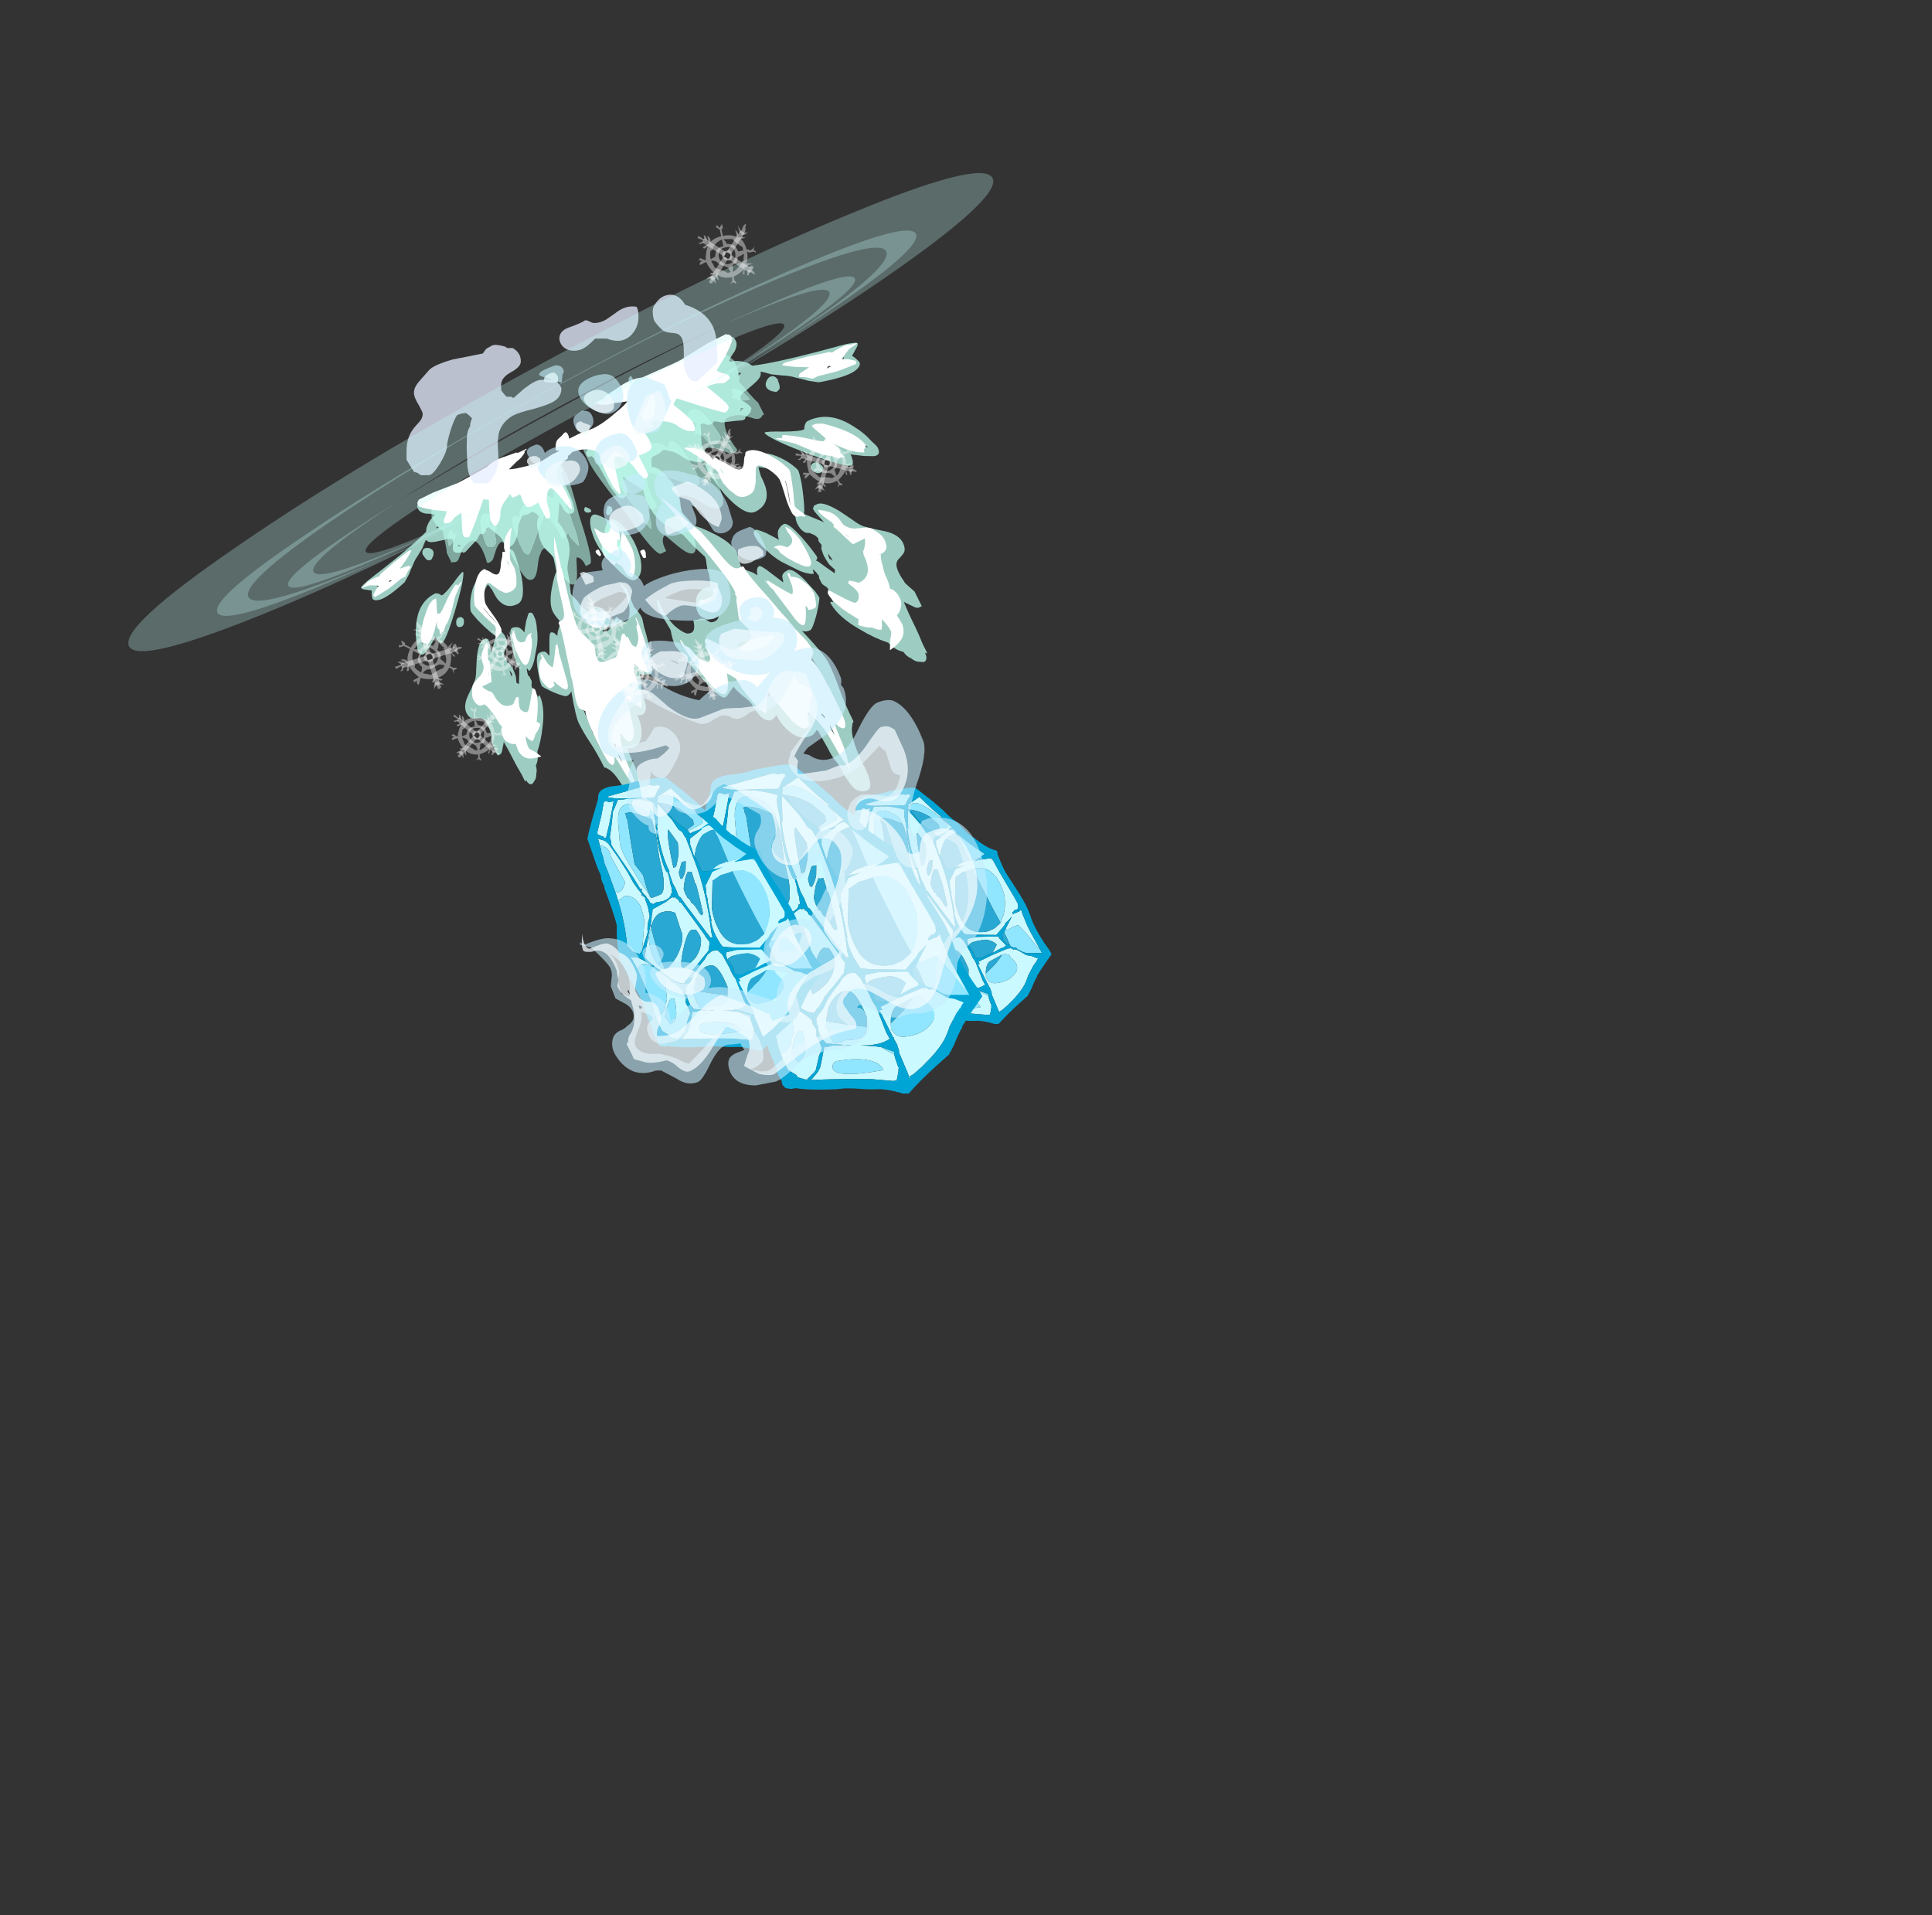 <?xml version="1.0" encoding="UTF-8" standalone="no"?>
<svg xmlns:ffdec="https://www.free-decompiler.com/flash" xmlns:xlink="http://www.w3.org/1999/xlink" ffdec:objectType="frame" height="990.95px" width="999.75px" xmlns="http://www.w3.org/2000/svg">
  <rect width="100%" height="100%" fill="#333333" stroke="none"/>
  <g transform="matrix(1.0, 0.0, 0.0, 1.0, 682.65, 933.5)">
    <use ffdec:characterId="327" height="15.95" transform="matrix(-8.761, 4.363, -6.844, -13.743, -145.542, -568.305)" width="17.0" xlink:href="#shape0"/>
    <use ffdec:characterId="327" height="15.95" transform="matrix(7.0, -3.486, -5.468, -10.979, -421.104, -479.405)" width="17.0" xlink:href="#shape0"/>
    <use ffdec:characterId="1460" height="106.4" transform="matrix(1.125, -0.619, 0.619, 1.125, -266.351, -504.322)" width="63.7" xlink:href="#sprite0"/>
    <use ffdec:characterId="1460" height="106.4" transform="matrix(1.567, -0.863, 0.863, 1.567, -352.466, -507.843)" width="63.7" xlink:href="#sprite0"/>
    <use ffdec:characterId="1460" height="106.4" transform="matrix(1.3, -0.716, 0.716, 1.3, -404.332, -506.21)" width="63.7" xlink:href="#sprite0"/>
    <use ffdec:characterId="1468" height="16.55" transform="matrix(7.0, 17.924, 12.061, -4.71, -489.538, -707.689)" width="20.1" xlink:href="#shape2"/>
    <use ffdec:characterId="1469" height="13.95" transform="matrix(7.0, 0.0, 0.0, 7.0, -472.3, -781.05)" width="23.0" xlink:href="#shape3"/>
    <use ffdec:characterId="1461" height="8.5" transform="matrix(5.787, -3.14, -2.913, -5.368, -603.875, -576.959)" width="77.2" xlink:href="#shape4"/>
    <use ffdec:characterId="1461" height="8.5" transform="matrix(4.681, -2.54, -2.13, -3.925, -561.351, -600.333)" width="77.2" xlink:href="#shape4"/>
    <use ffdec:characterId="1461" height="8.5" transform="matrix(3.797, -2.06, -1.504, -2.771, -527.267, -619.032)" width="77.2" xlink:href="#shape4"/>
    <use ffdec:characterId="1086" height="12.6" transform="matrix(2.181, -0.155, 0.155, 2.181, -449.959, -566.58)" width="11.9" xlink:href="#sprite1"/>
    <use ffdec:characterId="1086" height="12.6" transform="matrix(2.439, -0.533, 0.533, 2.439, -324.409, -814.25)" width="11.9" xlink:href="#sprite1"/>
    <use ffdec:characterId="1086" height="12.6" transform="matrix(2.024, -1.151, 1.151, 2.024, -274.445, -700.559)" width="11.9" xlink:href="#sprite1"/>
    <use ffdec:characterId="1086" height="12.6" transform="matrix(2.148, -0.723, 0.723, 2.148, -329.392, -705.882)" width="11.9" xlink:href="#sprite1"/>
    <use ffdec:characterId="1086" height="12.6" transform="matrix(1.126, -2.004, 2.004, 1.126, -337.378, -581.712)" width="11.9" xlink:href="#sprite1"/>
    <use ffdec:characterId="1086" height="12.6" transform="matrix(1.284, -1.937, 1.937, 1.284, -394.472, -605.11)" width="11.9" xlink:href="#sprite1"/>
    <use ffdec:characterId="1086" height="12.6" transform="matrix(2.189, -0.91, 0.91, 2.189, -371.077, -593.896)" width="11.9" xlink:href="#sprite1"/>
    <use ffdec:characterId="1086" height="12.6" transform="matrix(1.376, -2.076, 2.076, 1.376, -382.295, -583.145)" width="11.9" xlink:href="#sprite1"/>
    <use ffdec:characterId="1086" height="12.6" transform="matrix(1.181, -2.266, 2.266, 1.181, -482.593, -587.769)" width="11.9" xlink:href="#sprite1"/>
    <use ffdec:characterId="1086" height="12.6" transform="matrix(1.9, -0.355, 0.355, 1.9, -437.665, -605.675)" width="11.9" xlink:href="#sprite1"/>
  </g>
  <defs>
    <g id="shape0" transform="matrix(1.0, 0.0, 0.0, 1.0, 13.65, 14.0)">
      <path d="M0.25 -3.45 Q0.3 -3.5 0.3 -3.75 L0.6 -3.75 Q0.9 -3.75 1.3 -2.1 L1.4 -1.7 Q1.85 -0.35 1.85 0.05 L1.85 0.25 Q1.85 0.4 1.85 0.5 1.7 0.8 1.3 0.8 L1.1 0.75 1.05 0.75 Q-0.85 1.15 -2.5 1.4 -4.25 1.65 -5.5 1.65 -5.85 1.65 -6.05 1.55 L-6.05 1.5 -6.5 1.5 Q-6.9 1.5 -7.2 1.25 -7.3 1.15 -7.35 1.05 L-7.4 1.0 Q-7.4 0.8 -7.35 0.6 -7.3 0.35 -7.15 0.3 L-7.15 0.25 -7.35 -0.25 Q-7.45 -0.5 -7.55 -0.65 L-7.55 -1.1 -7.45 -1.1 Q-7.35 -1.15 -7.25 -1.15 -7.1 -1.15 -6.95 -1.05 L-6.7 -0.9 Q-6.3 -0.65 -5.75 -0.65 -5.4 -0.65 -5.35 -1.15 -5.35 -1.45 -5.45 -1.75 L-5.4 -1.8 Q-5.35 -1.8 -5.25 -1.8 -5.15 -1.8 -5.0 -1.75 L-4.7 -1.55 Q-4.25 -1.25 -4.0 -1.25 -3.85 -1.25 -3.8 -1.6 -3.8 -1.65 -3.75 -2.25 -3.75 -2.7 -3.65 -2.95 -3.55 -3.25 -3.25 -3.25 -3.05 -3.25 -2.85 -3.1 -2.7 -3.0 -2.45 -2.75 -2.2 -2.5 -2.05 -2.45 -1.85 -2.3 -1.65 -2.3 -1.45 -2.3 -1.35 -2.95 -1.35 -3.15 -1.35 -3.75 -1.1 -4.5 -0.6 -4.05 -0.45 -3.9 -0.25 -3.6 -0.05 -3.3 0.0 -3.25 0.2 -3.3 0.25 -3.45 M-5.0 -1.05 Q-4.95 -0.7 -4.85 -0.45 -4.65 0.15 -4.2 0.15 -4.1 0.15 -4.0 0.1 -3.85 0.05 -3.85 -0.05 -3.85 -0.1 -3.95 -0.2 L-4.15 -0.35 -4.1 -0.4 Q-3.9 -0.5 -3.8 -0.65 -4.05 -0.7 -4.15 -0.9 L-4.2 -1.05 Q-4.25 -1.15 -4.3 -1.2 -4.6 -1.35 -4.8 -1.25 -5.0 -1.2 -5.0 -1.05 M-7.25 -0.45 Q-7.25 -0.3 -7.05 -0.05 -6.8 0.15 -6.65 0.15 L-6.55 0.15 -6.55 -0.05 Q-6.45 -0.05 -6.35 -0.1 L-6.7 -0.3 Q-7.05 -0.45 -7.25 -0.45 M0.7 -2.45 Q0.6 -2.75 0.5 -2.9 0.4 -2.85 0.3 -2.6 0.15 -2.3 0.2 -2.2 L0.05 -2.25 Q-0.05 -2.3 -0.15 -2.3 -0.25 -2.3 -0.3 -2.3 L-0.35 -2.25 Q-0.25 -1.7 -0.6 -1.05 L-1.65 -1.65 Q-2.6 -2.25 -2.7 -2.25 -2.95 -2.25 -3.0 -2.0 -3.0 -1.95 -3.0 -1.8 L-3.0 -1.65 Q-2.95 -1.35 -2.9 -1.05 -2.8 -0.5 -2.45 -0.5 -2.35 -0.5 -2.3 -0.55 L-2.25 -0.65 Q-2.15 -0.55 -1.95 -0.4 -1.65 -0.25 -1.45 -0.25 -1.1 -0.25 -1.0 -0.2 -0.9 -0.15 -0.9 -0.1 -0.85 -0.05 -0.8 0.0 -0.75 0.05 -0.45 0.05 -0.3 0.05 0.0 -0.25 0.2 -0.4 0.35 -0.55 0.5 -0.5 0.55 -0.35 0.6 -0.25 0.65 -0.05 0.7 0.15 0.75 0.2 0.8 0.3 0.95 0.3 L1.05 0.3 1.1 0.25 1.1 0.1 Q1.1 0.05 1.05 -0.55 0.95 -1.1 0.95 -1.15 0.95 -1.25 0.9 -1.6 0.8 -1.9 0.8 -2.0 0.8 -2.15 0.7 -2.45" fill="#98ccc0" fill-opacity="0.753" fill-rule="evenodd" stroke="none"/>
      <path d="M0.7 -2.45 Q0.8 -2.15 0.8 -2.0 0.8 -1.9 0.9 -1.6 0.95 -1.25 0.95 -1.15 0.95 -1.1 1.05 -0.55 1.1 0.05 1.1 0.1 L1.1 0.25 1.05 0.3 0.95 0.3 Q0.8 0.3 0.75 0.2 0.7 0.15 0.65 -0.05 0.6 -0.25 0.55 -0.35 0.5 -0.5 0.35 -0.55 0.2 -0.4 0.0 -0.25 -0.3 0.05 -0.45 0.05 -0.75 0.05 -0.8 0.0 -0.85 -0.05 -0.9 -0.1 -0.9 -0.15 -1.0 -0.2 -1.1 -0.25 -1.45 -0.25 -1.65 -0.25 -1.95 -0.4 -2.15 -0.55 -2.25 -0.65 L-2.3 -0.55 Q-2.35 -0.5 -2.45 -0.5 -2.8 -0.5 -2.9 -1.05 -2.95 -1.35 -3.0 -1.65 L-3.0 -1.8 Q-3.0 -1.95 -3.0 -2.0 -2.95 -2.25 -2.7 -2.25 -2.6 -2.25 -1.65 -1.65 L-0.6 -1.05 Q-0.25 -1.7 -0.35 -2.25 L-0.3 -2.3 Q-0.25 -2.3 -0.15 -2.3 -0.05 -2.3 0.05 -2.25 L0.2 -2.2 Q0.15 -2.3 0.3 -2.6 0.4 -2.85 0.5 -2.9 0.6 -2.75 0.7 -2.45 M-7.25 -0.45 Q-7.05 -0.45 -6.7 -0.3 L-6.35 -0.1 Q-6.45 -0.05 -6.55 -0.05 L-6.55 0.15 -6.65 0.15 Q-6.8 0.15 -7.05 -0.05 -7.25 -0.3 -7.25 -0.45 M-5.0 -1.05 Q-5.0 -1.2 -4.8 -1.25 -4.6 -1.35 -4.3 -1.2 -4.25 -1.15 -4.2 -1.05 L-4.15 -0.9 Q-4.05 -0.7 -3.8 -0.65 -3.9 -0.5 -4.1 -0.4 L-4.15 -0.35 -3.95 -0.2 Q-3.85 -0.1 -3.85 -0.05 -3.85 0.05 -4.0 0.1 -4.1 0.15 -4.2 0.15 -4.65 0.15 -4.85 -0.45 -4.95 -0.7 -5.0 -1.05" fill="#bffff0" fill-opacity="0.753" fill-rule="evenodd" stroke="none"/>
      <path d="M0.95 -9.05 Q1.25 -9.05 1.7 -7.9 1.85 -7.55 1.95 -7.15 2.1 -6.8 2.1 -6.75 2.1 -6.6 2.05 -6.45 2.0 -6.3 1.95 -6.2 L2.0 -5.75 2.05 -5.4 Q2.0 -5.25 1.9 -5.1 L1.8 -5.1 Q1.85 -5.25 1.85 -5.4 1.85 -5.8 1.65 -6.15 1.45 -6.45 1.25 -6.55 0.95 -6.65 0.8 -6.5 0.7 -6.4 0.65 -6.25 L0.6 -6.25 Q0.45 -6.3 0.35 -6.3 0.2 -6.3 0.15 -6.35 0.1 -6.35 0.0 -6.45 -0.05 -6.5 -0.1 -6.55 -0.2 -6.6 -0.35 -6.6 -0.55 -6.6 -0.65 -6.5 L-0.55 -6.5 Q-0.2 -6.5 0.0 -6.4 0.25 -6.25 0.25 -6.1 0.25 -5.9 0.1 -5.75 -0.1 -5.45 -0.65 -5.45 -0.8 -5.45 -0.95 -5.5 L-1.1 -5.25 -1.2 -5.05 -1.2 -5.0 Q-1.2 -4.95 -1.3 -4.75 -1.4 -4.6 -1.4 -4.5 L-1.1 -4.0 -0.9 -3.55 Q-0.8 -3.4 -0.5 -3.15 -0.2 -2.9 -0.1 -2.7 0.05 -2.45 0.05 -2.1 0.05 -1.8 -0.05 -1.55 L0.0 -1.5 Q0.3 -1.2 0.6 -0.85 0.65 -0.95 0.65 -1.2 0.75 -1.5 1.05 -1.5 1.3 -1.5 1.35 -1.25 1.45 -1.05 1.45 -0.65 L1.5 0.0 Q1.55 0.25 1.65 0.25 L1.75 0.25 1.8 0.3 1.8 0.4 Q1.75 0.45 1.6 0.5 1.5 0.55 1.45 0.55 1.1 0.55 1.05 0.0 1.05 -0.1 1.05 -0.4 1.05 -0.7 1.05 -0.8 1.0 -0.65 0.95 -0.55 0.9 -0.5 0.85 -0.45 L0.95 -0.4 Q0.95 -0.1 0.7 0.05 0.5 0.15 -0.05 0.15 -0.15 0.15 -0.25 0.05 L-0.4 -0.05 Q-0.7 0.15 -1.05 0.25 -1.75 0.55 -2.5 0.5 -2.8 0.45 -2.95 0.55 -3.1 0.6 -3.25 0.75 -3.4 0.9 -3.55 0.95 -3.7 1.05 -4.0 1.05 -4.15 1.05 -4.35 0.95 -4.45 0.9 -4.6 0.75 -4.8 0.6 -4.9 0.55 -5.05 0.5 -5.2 0.5 -5.35 0.5 -5.5 0.65 -5.55 0.7 -5.75 1.0 -5.95 1.2 -6.1 1.3 -6.3 1.45 -6.55 1.45 -6.8 1.45 -7.0 1.3 L-7.05 1.35 Q-7.0 1.35 -6.95 1.4 -6.9 1.4 -6.85 1.45 -6.95 1.55 -7.1 1.65 -7.3 1.75 -7.55 1.75 L-7.75 1.75 -7.9 1.7 Q-7.95 1.7 -7.95 1.55 -7.95 1.4 -7.65 1.25 -7.35 1.15 -7.15 1.05 L-7.2 1.0 Q-7.6 0.95 -8.0 0.7 L-8.15 0.55 Q-9.25 0.3 -11.5 0.0 L-13.05 -0.2 Q-13.65 -0.3 -13.65 -0.35 -13.65 -0.4 -13.55 -0.45 L-13.1 -0.65 Q-13.2 -0.75 -13.25 -0.85 L-13.3 -0.95 Q-13.3 -1.1 -12.85 -1.15 -12.25 -1.2 -10.9 -0.95 L-10.45 -0.75 Q-10.1 -0.55 -9.9 -0.45 -9.65 -0.3 -9.35 -0.2 L-8.85 0.0 Q-8.6 0.15 -8.4 0.25 -8.35 0.15 -8.25 0.1 -8.15 0.05 -7.9 0.0 L-7.3 -0.1 Q-7.1 -0.1 -6.85 -0.2 L-6.8 -0.3 -6.85 -0.35 Q-7.1 -0.6 -7.1 -0.7 -7.1 -0.75 -7.05 -0.75 -7.0 -0.85 -6.6 -0.9 L-6.55 -0.95 Q-6.5 -0.95 -6.4 -0.95 L-6.0 -0.85 -5.35 -0.7 Q-5.25 -0.65 -5.15 -0.6 L-5.0 -0.55 Q-4.95 -0.6 -4.85 -0.6 -4.6 -0.6 -4.5 -0.45 L-4.3 -0.45 -4.25 -0.55 -4.0 -0.9 -3.9 -1.05 Q-3.85 -1.25 -3.85 -1.55 L-3.85 -1.6 -3.7 -1.6 Q-3.35 -1.6 -3.1 -1.45 L-3.0 -1.4 Q-2.8 -1.3 -2.6 -1.05 -2.4 -0.85 -2.25 -0.8 -2.1 -0.7 -1.95 -0.65 L-1.65 -0.7 -1.25 -0.7 Q-1.1 -0.8 -1.0 -1.0 -1.35 -1.1 -1.5 -1.55 -1.65 -1.8 -1.65 -2.1 -1.65 -2.3 -1.45 -2.6 L-1.35 -2.8 Q-1.45 -3.0 -1.6 -3.4 -1.9 -3.55 -2.25 -3.85 -3.0 -4.45 -3.0 -4.85 -3.0 -5.0 -2.9 -5.25 L-2.85 -5.4 -3.3 -5.7 -3.45 -5.85 Q-3.55 -5.6 -3.75 -5.6 -3.85 -5.6 -4.15 -6.0 L-4.5 -6.45 Q-4.55 -6.4 -4.55 -6.35 L-4.6 -6.25 Q-4.7 -6.15 -5.0 -6.15 -5.3 -6.15 -5.6 -6.75 -5.7 -7.0 -5.8 -7.2 -5.85 -7.4 -5.85 -7.45 -5.85 -7.5 -5.35 -7.9 -4.8 -8.3 -4.65 -8.3 -4.4 -8.3 -4.25 -8.2 -4.75 -9.25 -4.75 -9.55 -4.75 -10.0 -4.65 -10.5 -4.55 -11.0 -4.55 -11.7 L-4.45 -11.75 Q-4.4 -11.8 -4.3 -11.9 -4.05 -12.2 -4.0 -12.9 -3.95 -12.95 -4.0 -13.2 -4.0 -13.5 -3.95 -13.65 -3.85 -14.1 -3.35 -13.95 -2.95 -13.85 -2.9 -13.4 -2.85 -13.35 -2.85 -13.05 -2.85 -12.85 -2.8 -12.7 -2.7 -12.5 -2.7 -12.1 -2.65 -11.55 -2.65 -11.45 -2.6 -11.45 -2.6 -11.4 L-2.5 -11.45 Q-2.35 -11.5 -2.25 -11.5 -1.55 -11.5 -1.25 -11.0 -1.05 -10.7 -1.05 -10.35 -0.55 -10.55 -0.3 -10.2 -0.2 -10.1 -0.15 -9.7 -0.15 -9.55 0.1 -9.25 0.3 -8.95 0.3 -8.85 L0.6 -8.95 Q0.85 -9.05 0.95 -9.05 M1.05 -8.15 L0.85 -8.45 Q0.8 -8.4 0.7 -8.35 0.55 -8.3 0.45 -8.3 -0.1 -8.3 -0.35 -8.95 -0.55 -9.4 -0.55 -9.75 L-0.65 -9.85 Q-0.75 -9.75 -0.8 -9.75 -0.95 -9.65 -1.2 -9.65 -1.5 -9.65 -1.6 -9.85 -1.65 -9.9 -1.7 -10.25 -1.75 -10.5 -1.9 -10.6 -2.05 -10.8 -2.5 -10.8 -2.9 -10.8 -3.15 -11.3 -3.25 -11.45 -3.45 -12.05 L-3.45 -11.9 Q-3.45 -11.75 -3.45 -11.65 -3.5 -11.4 -3.9 -11.35 L-3.9 -11.3 Q-3.85 -11.25 -3.85 -11.15 -3.85 -11.0 -4.05 -10.65 -4.2 -10.3 -4.2 -10.15 L-4.1 -9.3 -4.05 -8.95 Q-3.95 -8.65 -3.95 -8.45 L-3.8 -8.05 Q-3.55 -8.0 -3.3 -7.5 -3.05 -6.95 -3.0 -6.8 -3.0 -6.85 -2.95 -6.95 -2.95 -7.15 -2.95 -7.25 -2.85 -7.6 -2.55 -7.6 -2.3 -7.6 -2.2 -7.4 -2.2 -7.65 -2.0 -7.9 -1.75 -8.25 -1.45 -8.25 -1.35 -8.25 -1.2 -8.2 -1.1 -8.15 -1.0 -8.15 L-0.95 -8.25 -0.8 -8.35 Q-0.6 -8.55 -0.35 -8.35 -0.25 -8.3 -0.25 -8.15 -0.25 -8.05 -0.3 -7.9 -0.2 -7.9 0.1 -7.85 0.35 -7.85 0.5 -7.75 L0.65 -8.0 Q0.75 -8.15 1.0 -8.15 L1.05 -8.15 M3.25 -3.15 Q3.3 -3.0 3.3 -2.95 3.3 -2.8 2.9 -2.35 2.45 -1.95 2.25 -1.95 1.9 -1.95 1.7 -2.45 1.6 -2.8 1.6 -3.0 1.6 -3.3 1.7 -3.6 1.95 -4.15 2.45 -4.15 2.75 -4.15 3.05 -3.55 3.15 -3.35 3.25 -3.15 M2.0 -3.45 L2.15 -3.35 2.35 -3.35 Q2.4 -3.35 2.5 -3.3 2.55 -3.25 2.65 -3.15 2.8 -2.95 3.0 -2.9 L3.0 -3.0 Q3.0 -3.15 2.9 -3.25 2.85 -3.3 2.75 -3.35 2.6 -3.4 2.5 -3.45 2.4 -3.55 2.4 -3.75 2.35 -3.7 2.2 -3.6 2.1 -3.5 2.0 -3.45 M2.2 -1.8 Q2.25 -1.8 2.25 -1.7 L2.15 -1.6 2.0 -1.5 Q1.9 -1.55 1.85 -1.6 L1.85 -1.65 Q1.9 -1.75 1.95 -1.75 2.05 -1.8 2.2 -1.8 M-12.6 -0.8 L-12.6 -0.7 Q-12.6 -0.65 -12.7 -0.5 -12.8 -0.4 -12.85 -0.4 -12.0 -0.4 -11.35 -0.3 -11.1 -0.25 -10.8 -0.2 L-10.6 -0.2 Q-10.9 -0.3 -10.95 -0.45 -10.95 -0.5 -10.9 -0.7 -11.1 -0.75 -11.6 -0.8 -12.25 -0.9 -12.65 -0.8 L-12.6 -0.8 M-5.4 -7.5 Q-5.45 -7.5 -5.5 -7.45 -5.25 -7.2 -5.15 -7.05 -5.0 -6.85 -5.1 -6.7 L-5.1 -6.65 -5.05 -6.65 -4.75 -6.9 Q-4.55 -7.05 -4.55 -7.25 L-4.6 -7.25 Q-4.6 -7.2 -4.75 -7.2 -4.9 -7.2 -5.05 -7.35 -5.15 -7.45 -5.25 -7.6 L-5.4 -7.5 M-6.05 -6.0 L-6.1 -6.0 -6.05 -5.8 Q-5.95 -5.6 -5.85 -5.5 -5.8 -5.5 -5.7 -5.55 -5.65 -5.55 -5.6 -5.6 -5.65 -5.65 -5.85 -5.85 -5.95 -6.0 -6.0 -6.05 -6.0 -5.95 -6.05 -6.0 M-8.75 -10.65 Q-8.6 -10.55 -8.55 -10.35 -8.25 -10.2 -8.1 -9.95 L-8.05 -9.85 Q-7.5 -9.5 -7.05 -9.05 -6.3 -8.35 -6.25 -7.8 -6.25 -7.75 -6.3 -7.75 L-6.4 -7.8 Q-6.4 -7.75 -6.4 -7.7 -6.45 -7.55 -6.45 -7.5 L-6.5 -7.45 -6.45 -7.25 Q-6.3 -7.1 -6.3 -7.05 -6.3 -6.95 -6.3 -6.85 L-6.35 -6.8 -6.3 -6.65 -6.25 -6.55 -6.2 -6.5 Q-6.2 -6.55 -6.15 -6.65 -5.9 -6.6 -5.55 -6.35 -5.25 -6.1 -4.9 -5.8 -4.6 -5.5 -4.45 -5.2 -4.25 -4.9 -4.25 -4.7 -4.25 -4.6 -4.25 -4.55 -4.3 -4.45 -4.45 -4.45 -4.5 -4.45 -4.85 -4.7 -5.2 -5.0 -5.3 -5.1 -5.35 -4.9 -5.5 -4.8 -5.7 -4.7 -5.9 -4.7 -6.15 -4.7 -6.45 -5.4 -6.6 -5.75 -6.7 -6.15 -6.7 -6.25 -6.65 -6.25 L-6.55 -6.3 -6.6 -6.3 Q-6.7 -6.4 -6.85 -6.6 L-7.15 -6.95 Q-7.2 -6.9 -7.25 -6.85 L-7.1 -6.6 Q-7.05 -6.4 -7.05 -6.25 -7.05 -6.2 -7.1 -6.0 L-7.2 -5.9 -7.15 -5.75 Q-7.15 -5.7 -7.2 -5.65 -7.15 -5.55 -7.1 -5.5 -7.05 -5.45 -6.9 -5.35 -6.7 -5.3 -6.65 -5.2 -6.55 -5.1 -6.55 -4.9 -6.55 -4.8 -6.6 -4.7 L-6.7 -4.5 -6.8 -4.5 -6.8 -4.4 Q-6.8 -4.15 -7.0 -3.8 L-7.2 -3.6 Q-7.25 -3.5 -7.25 -3.45 -7.25 -3.3 -6.9 -3.05 -6.55 -2.8 -6.05 -2.6 -6.0 -2.7 -5.95 -2.9 -5.95 -3.2 -5.9 -3.35 -5.7 -3.9 -4.85 -3.9 -4.25 -3.9 -3.8 -2.9 -3.7 -2.6 -3.6 -2.2 -3.55 -1.95 -3.55 -1.9 -3.55 -1.8 -3.6 -1.75 -3.7 -1.65 -3.85 -1.65 -4.15 -1.65 -4.3 -1.85 -4.45 -1.95 -4.55 -2.2 L-4.65 -2.7 Q-4.7 -2.95 -4.75 -3.05 -4.9 -3.05 -5.05 -2.9 -5.15 -2.85 -5.3 -2.6 -5.5 -2.35 -5.6 -2.3 -5.75 -2.15 -5.95 -2.15 -6.7 -2.15 -7.3 -2.65 -7.55 -2.85 -7.7 -3.05 -7.85 -3.25 -7.85 -3.3 -7.85 -3.4 -7.7 -3.75 -7.5 -4.15 -7.3 -4.45 -7.2 -4.6 -7.1 -4.7 L-7.65 -5.1 -7.85 -5.25 Q-7.65 -4.8 -7.65 -4.75 L-7.65 -4.65 -7.7 -4.65 -7.75 -4.6 Q-7.85 -4.6 -7.95 -4.6 -8.3 -4.6 -8.85 -5.15 L-9.25 -5.6 Q-9.45 -5.85 -9.6 -5.95 -9.75 -6.05 -10.05 -6.2 L-10.55 -6.45 Q-11.1 -6.75 -11.1 -7.05 -11.1 -7.25 -10.95 -7.35 -10.85 -7.4 -10.65 -7.45 -10.4 -7.5 -10.35 -7.55 -10.2 -7.65 -10.2 -7.9 L-10.2 -8.0 Q-10.25 -8.25 -10.25 -8.3 L-10.5 -8.7 -10.5 -9.25 -10.35 -9.25 Q-10.2 -9.25 -10.05 -9.1 -9.8 -8.9 -9.75 -8.85 -9.7 -9.25 -9.7 -9.75 -9.7 -10.0 -9.65 -10.4 L-9.65 -10.7 Q-9.65 -10.8 -9.55 -10.7 -9.55 -10.9 -9.4 -10.95 -9.3 -11.0 -9.1 -10.9 -8.9 -10.85 -8.75 -10.65 M-8.75 -9.3 L-8.8 -9.35 Q-8.8 -9.05 -8.6 -8.6 -8.4 -8.2 -8.1 -7.95 -8.05 -8.1 -7.95 -8.15 -7.8 -8.25 -7.55 -8.25 -7.35 -8.25 -7.15 -8.15 L-7.0 -8.05 Q-6.95 -8.0 -6.9 -8.0 -7.15 -8.5 -7.35 -8.7 -7.7 -9.05 -8.3 -9.05 -8.55 -9.05 -8.65 -9.2 L-8.75 -9.3 M-9.4 -8.95 Q-9.45 -8.8 -9.5 -8.7 -9.25 -8.55 -9.15 -8.2 -9.1 -8.05 -9.1 -7.85 L-9.1 -7.7 Q-9.1 -7.65 -9.2 -7.5 -9.35 -7.35 -9.4 -7.2 L-9.25 -7.1 Q-9.1 -7.2 -9.05 -7.3 -9.0 -7.35 -9.0 -7.5 -9.0 -7.6 -8.95 -7.6 -8.85 -7.65 -8.65 -7.65 -8.85 -7.9 -9.15 -8.8 L-9.25 -9.0 -9.3 -9.0 Q-9.35 -8.95 -9.4 -8.95 M-9.05 -6.05 Q-9.1 -6.0 -9.15 -6.0 -8.4 -5.5 -8.2 -5.25 L-8.45 -5.8 -8.55 -5.8 Q-8.75 -5.8 -8.95 -5.95 L-9.05 -6.05 M-7.35 -6.45 L-7.3 -6.25 Q-7.25 -6.35 -7.25 -6.45 -7.3 -6.45 -7.35 -6.55 L-7.35 -6.45 M-8.75 -3.3 Q-9.0 -3.3 -9.1 -3.55 -9.1 -3.6 -9.05 -3.65 -8.95 -3.7 -8.85 -3.7 -8.6 -3.7 -8.5 -3.45 -8.55 -3.3 -8.75 -3.3 M-12.05 -4.0 Q-11.95 -4.05 -11.75 -4.0 -11.6 -3.95 -11.3 -3.85 L-10.7 -3.6 -10.7 -3.7 -10.65 -3.85 -10.6 -3.9 Q-10.6 -3.95 -10.5 -3.95 -10.2 -3.95 -8.8 -3.0 -7.4 -2.05 -7.15 -1.7 L-7.15 -1.65 Q-7.3 -1.65 -8.05 -1.9 -8.85 -2.15 -9.1 -2.15 L-9.2 -2.05 Q-9.35 -1.95 -9.45 -1.95 -10.75 -1.95 -11.55 -2.85 -11.85 -3.15 -12.0 -3.5 -12.15 -3.75 -12.15 -3.8 -12.15 -3.95 -12.05 -4.0 M-11.2 -3.45 Q-11.5 -3.55 -11.7 -3.65 -11.5 -3.35 -11.1 -3.05 -10.95 -3.0 -10.1 -2.5 -10.15 -2.8 -10.3 -3.0 -10.45 -3.15 -10.7 -3.25 L-11.2 -3.45 M-8.5 -0.1 Q-8.65 -0.05 -8.7 -0.05 -8.95 -0.05 -9.0 -0.2 -9.05 -0.25 -9.0 -0.3 -9.0 -0.45 -8.9 -0.55 -8.8 -0.6 -8.65 -0.6 -8.55 -0.55 -8.45 -0.5 -8.3 -0.4 -8.3 -0.3 -8.3 -0.2 -8.5 -0.1 M-6.5 -0.65 L-6.55 -0.65 Q-6.65 -0.6 -6.75 -0.6 L-6.6 -0.55 -6.5 -0.65 M-7.25 0.45 L-7.45 0.5 -7.3 0.55 -7.25 0.45" fill="#bffff0" fill-opacity="0.753" fill-rule="evenodd" stroke="none"/>
      <path d="M0.3 -8.35 Q1.2 -10.05 1.75 -6.85 L1.75 -6.65 1.7 -6.65 1.65 -6.9 Q1.55 -6.95 1.5 -7.0 1.45 -7.1 1.4 -7.25 1.3 -7.45 1.25 -7.5 1.1 -7.65 0.9 -7.75 0.8 -7.7 0.75 -7.65 L0.7 -7.55 Q0.7 -7.35 0.7 -7.2 0.65 -7.2 0.6 -7.2 L0.6 -7.05 Q0.55 -7.0 0.45 -7.0 0.4 -7.0 -0.05 -7.4 -0.45 -7.75 -0.65 -7.75 -1.45 -7.75 -1.65 -7.65 -1.75 -7.6 -1.75 -7.55 L-1.75 -7.35 Q-1.75 -7.3 -1.65 -7.15 -1.55 -6.95 -1.55 -6.9 -1.55 -6.85 -1.75 -6.5 L-1.85 -6.3 -1.95 -6.2 Q-1.95 -6.1 -1.95 -6.05 L-2.0 -6.05 -2.0 -6.0 Q-2.0 -5.6 -1.65 -4.6 -1.25 -3.55 -1.2 -3.35 L-1.25 -3.45 -0.7 -2.05 Q-1.1 -2.45 -1.4 -3.15 -1.7 -3.55 -1.8 -3.7 -2.0 -4.15 -2.1 -4.45 L-2.25 -4.85 Q-2.35 -5.1 -2.45 -5.2 -2.55 -5.35 -2.8 -5.35 L-2.95 -5.35 -3.0 -5.4 Q-3.0 -5.7 -3.45 -6.7 L-3.7 -7.35 Q-3.85 -7.65 -3.85 -7.7 -3.9 -7.9 -4.05 -8.2 -4.3 -8.65 -4.3 -8.9 -4.3 -9.05 -4.15 -9.1 -4.05 -9.15 -4.05 -9.2 L-4.0 -9.2 Q-4.1 -9.35 -4.15 -9.65 -4.2 -10.0 -4.2 -10.4 L-4.2 -10.9 Q-4.2 -11.3 -4.15 -11.55 -4.0 -11.95 -3.7 -11.6 L-3.7 -11.55 -3.6 -11.5 Q-3.55 -11.7 -3.5 -12.25 -3.45 -12.6 -3.35 -12.8 -3.3 -13.0 -3.3 -13.05 L-3.2 -13.05 -3.15 -12.7 -3.1 -12.45 -3.05 -11.85 Q-2.95 -11.15 -2.6 -10.75 -2.55 -10.85 -2.45 -11.05 -2.4 -11.2 -2.2 -11.2 -1.8 -11.2 -1.55 -10.5 L-1.35 -9.95 Q-1.25 -9.65 -1.2 -9.55 -1.1 -9.6 -0.9 -9.85 -0.7 -10.05 -0.6 -10.15 -0.35 -9.95 -0.15 -9.35 0.0 -8.9 0.0 -8.7 L0.0 -8.65 0.1 -8.55 Q0.2 -8.45 0.3 -8.35 M3.25 -3.15 Q3.35 -3.0 3.35 -2.9 3.35 -2.85 3.3 -2.75 3.2 -2.55 3.1 -2.5 3.05 -2.55 3.0 -2.6 L2.9 -2.75 Q2.75 -2.9 2.6 -2.9 2.35 -2.9 2.2 -2.75 2.05 -2.6 1.95 -2.5 L1.9 -2.5 Q1.85 -2.7 1.85 -3.1 1.85 -3.3 2.0 -3.55 2.15 -3.8 2.35 -3.95 2.55 -4.1 2.65 -3.95 2.75 -3.85 2.75 -3.55 2.8 -3.5 2.9 -3.4 L2.9 -3.35 2.95 -3.35 3.1 -3.4 Q3.2 -3.3 3.25 -3.15 M1.3 -3.4 L1.3 -3.45 Q1.3 -3.5 1.35 -3.55 1.4 -3.65 1.45 -3.65 L1.55 -3.6 1.55 -3.4 Q1.55 -3.35 1.45 -3.35 1.3 -3.35 1.3 -3.4 M1.15 -1.35 Q1.25 -1.2 1.3 -1.0 1.3 -0.85 1.3 -0.75 1.3 -0.65 1.3 -0.4 L1.25 -0.05 1.2 0.0 Q1.2 0.1 1.2 0.2 1.25 0.35 1.5 0.45 1.8 0.6 2.4 0.65 L2.5 0.75 Q2.65 0.75 2.8 0.8 3.05 0.9 3.15 0.95 3.0 1.2 2.8 1.25 2.5 1.3 2.35 1.35 2.3 1.35 2.25 1.35 2.2 1.3 2.2 1.25 2.2 1.15 2.25 1.1 L2.35 1.1 Q2.2 1.1 1.6 1.1 L0.85 1.05 Q0.2 1.05 -0.65 1.2 -1.05 1.25 -1.4 1.35 L-0.7 1.5 Q-0.25 1.55 0.05 1.7 L0.05 1.75 Q0.25 1.75 0.25 1.8 L-0.35 1.8 -0.5 1.85 -1.2 1.9 Q-2.05 2.0 -2.65 1.85 L-4.5 1.8 -4.9 1.8 -6.6 1.9 -7.65 1.9 Q-7.7 1.85 -7.75 1.85 -7.85 1.8 -7.85 1.7 -7.85 1.6 -7.1 1.25 -6.5 1.0 -6.35 0.95 -6.4 0.85 -6.6 0.75 -6.8 0.65 -6.8 0.6 L-6.8 0.5 -6.75 0.5 -6.45 0.45 Q-6.35 0.45 -6.05 0.55 -5.7 0.6 -5.5 0.6 L-5.85 0.1 Q-6.05 -0.2 -6.05 -0.25 L-6.05 -0.35 Q-5.95 -0.45 -5.75 -0.45 -5.7 -0.45 -4.85 0.05 L-3.8 0.7 -3.55 0.6 -3.5 0.55 -3.75 0.2 Q-4.0 -0.2 -4.0 -0.25 -4.0 -0.65 -3.7 -0.5 -3.4 -0.4 -3.2 -0.15 -3.05 0.05 -2.65 0.2 L-2.05 0.4 -2.05 0.35 Q-2.05 0.3 -2.05 0.25 -2.0 0.2 -1.9 0.2 -1.8 0.2 -1.5 0.2 -1.45 0.15 -1.5 0.0 -1.55 -0.25 -1.5 -0.25 -1.5 -0.4 -1.35 -0.45 -1.15 -0.5 -0.65 -0.45 -0.65 -0.9 -0.65 -1.2 L-0.6 -1.2 Q-0.55 -1.25 -0.45 -1.25 -0.35 -1.25 -0.25 -1.05 L-0.15 -0.7 Q-0.05 -0.45 0.1 -0.35 0.25 -0.15 0.5 -0.15 0.6 -0.15 0.7 -0.35 0.75 -0.45 0.85 -0.7 0.95 -1.0 1.0 -1.1 1.05 -1.3 1.15 -1.35 M-13.1 -0.95 L-12.95 -0.95 -12.1 -0.9 -11.7 -0.85 -11.0 -0.75 -10.7 -0.75 -10.5 -0.65 Q-10.3 -0.55 -10.1 -0.5 -10.1 -0.45 -10.2 -0.4 L-10.8 -0.35 -10.2 -0.15 Q-9.7 0.05 -9.6 0.1 L-9.55 0.1 -9.65 0.15 -9.8 0.15 -10.95 0.0 -12.15 -0.2 -12.2 -0.25 Q-12.95 -0.2 -13.15 -0.25 L-13.35 -0.3 Q-13.5 -0.3 -13.65 -0.35 L-13.15 -0.4 Q-12.9 -0.45 -12.55 -0.6 L-12.85 -0.7 Q-13.05 -0.8 -13.15 -0.85 -13.15 -0.95 -13.1 -0.95 M-3.3 -11.65 Q-3.3 -11.75 -3.35 -11.85 L-3.35 -11.45 Q-3.3 -11.55 -3.3 -11.65 M-3.25 -11.2 Q-3.25 -11.15 -3.3 -11.15 L-3.25 -11.0 -3.2 -11.0 -3.25 -11.15 -3.25 -11.2 M-4.1 -11.05 L-4.05 -11.35 Q-4.1 -11.05 -4.1 -10.75 L-4.1 -11.05 M-4.15 -7.55 L-3.9 -6.7 -3.85 -6.5 Q-3.75 -6.4 -3.75 -6.3 -3.7 -6.15 -3.6 -6.05 -3.7 -6.15 -3.75 -6.2 L-3.8 -6.15 Q-3.85 -6.2 -4.2 -6.55 -4.5 -6.85 -4.65 -6.95 -4.8 -6.85 -4.85 -6.65 L-4.9 -6.25 -5.0 -6.25 -5.0 -6.4 Q-5.35 -6.5 -5.5 -6.75 -5.7 -6.95 -5.7 -7.2 -5.7 -7.3 -5.6 -7.5 -5.5 -7.7 -5.4 -7.7 -5.1 -7.7 -5.05 -7.65 L-5.05 -7.55 -5.0 -7.5 Q-4.65 -8.05 -4.45 -8.05 -4.25 -8.0 -4.15 -7.55 M-0.85 -6.3 Q-0.4 -6.45 0.1 -5.9 -0.1 -5.7 -0.25 -5.75 L-0.35 -5.8 Q-0.45 -5.8 -0.55 -5.8 -0.9 -5.8 -0.95 -5.75 L-0.95 -5.7 Q-1.0 -5.65 -1.05 -5.6 L-1.25 -5.6 Q-1.3 -5.6 -1.3 -5.7 -1.3 -5.9 -1.2 -6.05 -1.05 -6.25 -0.85 -6.3 M-8.2 -9.8 Q-8.45 -9.6 -8.45 -9.55 -8.45 -9.3 -8.3 -9.05 -8.25 -9.1 -8.15 -9.25 L-8.05 -9.35 Q-7.9 -9.35 -7.65 -9.15 L-7.5 -9.1 Q-7.35 -9.05 -7.1 -8.9 L-7.05 -8.85 -7.2 -8.7 Q-6.8 -8.3 -6.65 -8.1 -6.35 -7.7 -6.35 -7.45 L-6.45 -7.35 -6.9 -7.75 Q-7.35 -8.15 -7.45 -8.15 -7.65 -8.15 -7.75 -8.0 -7.8 -7.95 -7.8 -7.9 -7.8 -7.8 -7.7 -7.65 L-7.55 -7.45 Q-7.6 -7.45 -7.6 -7.4 -7.55 -7.4 -7.7 -7.4 L-7.9 -7.5 Q-8.05 -7.6 -8.1 -7.6 -8.6 -7.6 -8.8 -7.35 -8.95 -7.15 -8.95 -6.9 -8.95 -6.8 -9.0 -6.75 -9.0 -6.7 -9.05 -6.7 -9.3 -6.55 -9.4 -6.35 L-8.7 -6.35 -8.45 -5.95 Q-8.3 -5.65 -8.2 -5.55 L-8.2 -5.5 -8.25 -5.5 -8.25 -5.45 -8.2 -5.35 Q-7.85 -4.95 -7.85 -4.85 L-7.85 -4.8 -7.9 -4.8 Q-8.25 -4.95 -8.45 -5.1 -8.6 -5.25 -8.65 -5.4 L-8.7 -5.6 Q-8.85 -5.8 -9.15 -5.9 L-9.75 -6.05 Q-10.0 -6.15 -10.05 -6.25 -10.15 -6.35 -10.25 -6.5 -10.3 -6.6 -10.3 -6.65 -10.3 -6.85 -10.2 -6.95 -10.05 -7.1 -9.65 -7.05 L-9.8 -7.05 Q-9.65 -7.2 -9.6 -7.45 -9.5 -7.65 -9.5 -7.85 -9.5 -8.05 -9.4 -8.25 -9.55 -8.3 -9.6 -8.45 -9.65 -8.5 -9.65 -8.65 -9.65 -8.85 -9.5 -8.95 -9.35 -9.1 -9.1 -9.15 -9.15 -9.4 -9.15 -9.5 -9.1 -9.75 -8.85 -9.9 -8.55 -10.05 -7.95 -10.1 -8.0 -10.05 -8.2 -9.8 M-8.7 -6.1 L-8.55 -5.9 -8.6 -6.0 Q-8.65 -6.05 -8.7 -6.1 M-6.35 -5.95 Q-6.35 -6.65 -5.7 -6.15 -5.5 -6.0 -5.25 -5.75 L-5.05 -5.5 Q-5.05 -5.4 -5.0 -5.35 L-4.95 -5.3 Q-4.9 -5.3 -4.9 -5.25 L-5.0 -5.25 Q-5.2 -5.25 -5.35 -5.35 -5.45 -5.4 -5.5 -5.45 -5.95 -5.45 -5.95 -5.2 -5.95 -5.15 -5.9 -5.0 -5.9 -4.85 -5.9 -4.8 -6.15 -4.95 -6.3 -5.4 -6.35 -5.7 -6.35 -5.95 M-7.1 -4.7 Q-7.1 -4.75 -7.1 -4.8 -6.95 -4.75 -6.85 -4.7 -6.65 -4.7 -6.6 -4.6 -6.55 -4.55 -6.55 -4.45 L-6.55 -4.35 Q-6.55 -4.15 -6.65 -3.8 -6.75 -3.45 -6.75 -3.3 -6.75 -3.15 -6.5 -2.85 -6.2 -2.55 -6.05 -2.55 -5.9 -2.55 -5.85 -2.65 L-5.65 -2.9 Q-5.55 -3.05 -5.45 -3.1 L-5.4 -3.15 Q-5.25 -3.3 -4.9 -3.3 -4.4 -3.3 -4.25 -3.0 -4.1 -2.85 -4.05 -2.65 -3.95 -2.5 -4.0 -2.3 L-4.0 -2.1 Q-3.85 -1.85 -3.55 -1.5 -3.25 -1.15 -3.0 -0.95 L-3.0 -0.9 Q-3.7 -1.1 -3.95 -1.45 -4.05 -1.55 -4.05 -1.7 L-4.2 -1.65 Q-4.25 -1.65 -4.35 -1.8 L-4.6 -2.0 Q-4.95 -2.4 -5.15 -2.4 -5.35 -2.4 -5.55 -2.15 -5.65 -2.05 -5.7 -2.05 -5.75 -1.95 -5.85 -1.95 -6.4 -1.95 -7.0 -2.55 -7.3 -2.85 -7.45 -3.15 -7.45 -3.25 -7.15 -3.8 -7.0 -4.05 -6.85 -4.3 -6.85 -4.4 -6.9 -4.45 -6.95 -4.5 -7.1 -4.7 L-7.1 -4.7 M-6.65 -4.25 Q-6.7 -4.15 -6.85 -3.85 L-7.0 -3.45 -7.0 -3.4 Q-6.95 -3.55 -6.85 -3.8 -6.7 -4.1 -6.65 -4.25 M-11.45 -3.65 Q-11.45 -3.7 -11.4 -3.75 -11.05 -3.65 -10.65 -3.4 -10.5 -3.3 -10.05 -2.95 -10.15 -3.0 -10.2 -3.1 -10.3 -3.2 -10.3 -3.3 -10.3 -3.35 -10.25 -3.4 -10.35 -3.55 -10.35 -3.6 L-10.2 -3.55 Q-10.15 -3.55 -10.05 -3.55 L-9.75 -3.35 -9.6 -3.3 Q-9.3 -3.15 -8.95 -2.9 L-8.35 -2.45 Q-7.9 -2.2 -7.5 -2.0 -7.7 -2.0 -7.85 -2.1 L-7.85 -2.05 -7.95 -2.0 Q-8.15 -2.05 -8.9 -2.4 -9.55 -2.75 -9.75 -2.8 L-9.9 -2.75 Q-9.85 -2.65 -9.75 -2.5 -9.6 -2.3 -9.55 -2.2 L-9.55 -2.15 -9.7 -2.15 Q-9.8 -2.15 -10.1 -2.25 -10.4 -2.4 -10.7 -2.6 -11.5 -3.1 -11.65 -3.55 -11.55 -3.65 -11.45 -3.65 M-11.6 -0.65 L-11.85 -0.65 -11.75 -0.6 -11.6 -0.65 M-4.2 -2.2 L-4.2 -2.3 -4.25 -2.2 Q-4.25 -2.15 -4.2 -2.05 L-4.2 -2.2" fill="#ffffff" fill-rule="evenodd" stroke="none"/>
    </g>
    <g id="sprite0" transform="matrix(1.0, 0.0, 0.0, 1.0, 31.85, 101.15)">
      <use ffdec:characterId="1459" height="15.2" transform="matrix(7.0, 0.0, 0.0, 7.0, -31.85, -101.15)" width="9.1" xlink:href="#shape1"/>
    </g>
    <g id="shape1" transform="matrix(1.0, 0.0, 0.0, 1.0, 4.55, 14.45)">
      <path d="M1.6 -12.85 L2.15 -12.9 2.45 -11.95 2.7 -11.3 2.65 -11.25 2.95 -10.45 2.4 -10.4 2.05 -10.45 1.9 -10.45 1.9 -10.55 1.85 -10.7 1.9 -10.65 1.9 -10.6 2.55 -10.6 Q2.7 -10.6 2.75 -10.65 L2.75 -10.75 Q2.75 -11.2 2.25 -12.1 1.85 -12.85 1.5 -12.75 L1.55 -12.85 1.6 -12.85 M1.75 -13.25 L1.75 -13.25 Q1.7 -13.2 1.65 -13.15 1.55 -13.15 1.45 -13.05 1.3 -12.95 1.25 -12.9 L1.15 -12.9 0.6 -13.2 0.1 -13.45 Q-0.3 -13.65 -0.55 -13.8 L-0.6 -13.85 -0.8 -14.0 -0.8 -14.05 1.3 -13.55 1.5 -13.4 1.65 -13.35 1.75 -13.25 M-1.6 -9.15 Q-1.6 -9.65 -1.7 -10.7 L-1.8 -11.7 -1.8 -11.9 -1.75 -11.95 -1.7 -12.15 -1.7 -12.2 Q-1.2 -12.85 -0.95 -13.25 L-0.75 -13.4 -0.45 -13.65 -0.4 -13.65 -0.1 -13.5 -0.15 -13.55 0.1 -13.4 0.3 -13.3 Q0.9 -12.85 1.05 -12.65 L1.0 -12.6 Q0.9 -12.5 0.8 -12.2 L0.7 -11.85 0.45 -11.3 Q-0.05 -9.95 -0.05 -9.35 L0.0 -9.3 -0.1 -8.9 -0.15 -8.8 -0.2 -8.55 -0.3 -8.3 -0.35 -8.25 -0.35 -8.3 -0.4 -8.25 Q-0.5 -8.1 -0.9 -8.15 L-1.05 -8.2 Q-1.25 -8.3 -1.4 -8.25 L-1.5 -8.4 -1.5 -8.6 -1.55 -8.75 -1.5 -8.75 -1.55 -8.85 -1.6 -9.1 -1.55 -9.15 -1.55 -9.25 -1.6 -9.2 -1.6 -9.15 M0.55 -12.0 L0.55 -12.4 0.45 -12.65 0.1 -13.1 Q-0.5 -13.6 -0.95 -12.7 L-1.4 -11.7 Q-1.5 -11.35 -1.5 -10.85 L-1.45 -9.75 -1.35 -8.75 -1.4 -8.7 -1.3 -8.55 -1.25 -8.55 -0.85 -8.5 Q-0.65 -8.5 -0.45 -8.9 L-0.35 -9.1 -0.25 -9.35 0.0 -10.2 0.35 -11.1 Q0.55 -11.8 0.55 -11.95 L0.55 -12.0 M1.15 -12.75 L1.15 -12.75 M0.65 -11.65 L0.7 -11.6 1.0 -12.2 1.2 -12.55 1.3 -12.15 1.45 -11.45 Q1.45 -11.35 1.5 -10.9 L1.6 -10.7 1.6 -10.4 1.65 -10.3 1.6 -10.3 1.6 -10.25 1.45 -9.2 Q1.25 -7.6 0.45 -5.6 L0.4 -5.4 0.3 -5.4 0.25 -5.7 0.0 -7.45 -0.05 -7.9 -0.1 -8.0 -0.05 -8.4 -0.05 -8.7 0.05 -9.25 0.05 -9.3 0.1 -9.3 0.1 -9.4 Q0.15 -10.35 0.65 -11.6 L0.65 -11.65 M1.1 -10.75 L1.05 -11.15 Q0.9 -11.05 0.6 -10.15 0.45 -9.7 0.35 -9.35 L0.5 -9.35 Q0.75 -9.6 0.95 -9.9 L1.15 -10.35 1.1 -10.75 Q1.1 -10.8 1.1 -10.75 M1.55 -9.35 L1.55 -9.45 1.65 -10.0 1.65 -10.05 1.7 -10.05 1.7 -10.1 1.75 -10.2 Q1.8 -10.25 1.9 -10.25 L2.5 -10.35 2.5 -10.4 2.8 -10.4 2.95 -10.35 3.05 -10.05 2.9 -10.1 2.45 -10.1 Q2.15 -10.0 1.8 -9.65 L1.55 -9.35 M3.85 -8.25 L3.85 -8.2 3.8 -8.2 3.85 -8.25 M3.5 -8.15 L3.15 -8.15 4.0 -7.85 4.1 -7.65 4.1 -6.85 4.15 -5.25 4.15 -4.75 4.1 -4.7 4.1 -4.65 Q4.0 -4.45 3.8 -4.55 L3.7 -4.5 3.65 -4.5 3.6 -4.4 4.0 -4.35 4.15 -4.4 4.1 -4.15 4.05 -3.7 Q4.0 -3.4 4.0 -2.9 L4.0 -2.0 4.0 -1.85 3.95 -2.0 Q3.65 -3.65 3.55 -3.7 L3.2 -3.75 2.9 -3.75 2.85 -3.85 2.9 -3.9 3.5 -4.3 3.2 -4.2 3.0 -4.15 2.85 -4.05 Q2.45 -3.9 2.2 -3.8 L1.4 -4.25 Q0.75 -4.6 0.6 -4.75 0.5 -5.55 0.7 -6.1 L0.75 -6.15 Q0.85 -6.5 1.05 -7.1 L1.15 -7.25 1.1 -7.2 1.15 -7.4 1.35 -7.85 1.4 -7.85 Q1.5 -7.95 1.75 -8.1 L1.95 -8.25 2.55 -8.2 Q2.25 -8.25 2.05 -8.35 L1.9 -8.35 2.3 -8.4 2.45 -8.4 2.7 -8.35 2.85 -8.35 2.85 -8.3 Q3.15 -8.25 3.5 -8.15 M0.45 -8.95 L0.4 -8.7 0.45 -8.7 0.45 -8.65 Q0.7 -8.8 0.85 -9.0 L1.05 -9.35 0.9 -9.4 0.85 -9.4 0.5 -9.05 0.45 -8.95 M0.9 -8.85 Q0.75 -8.75 0.6 -8.6 0.4 -8.35 0.3 -8.2 L0.25 -7.95 Q0.25 -7.8 0.25 -7.65 L0.3 -7.65 0.3 -7.4 0.35 -7.3 Q0.4 -7.1 0.4 -6.85 L0.4 -6.75 Q0.4 -6.7 0.45 -6.6 L0.55 -6.65 0.75 -7.35 Q0.95 -8.05 0.95 -8.15 L0.9 -8.2 0.95 -8.25 1.05 -8.75 0.9 -8.8 0.9 -8.85 M2.85 -7.8 L2.75 -7.8 2.25 -7.9 1.75 -7.85 1.05 -6.65 Q0.85 -6.1 0.85 -5.6 0.8 -4.65 1.65 -4.3 1.85 -4.2 2.05 -4.2 2.3 -4.15 2.55 -4.25 L2.6 -4.25 2.75 -4.3 3.1 -4.6 Q3.45 -4.95 3.65 -5.45 3.85 -5.95 3.8 -6.7 3.65 -7.45 3.2 -7.65 L2.85 -7.8 M3.85 -9.6 L3.85 -9.6 M-0.25 -7.95 L-0.2 -7.85 -0.2 -7.7 -0.15 -7.65 0.0 -6.5 0.1 -5.7 0.1 -5.6 0.15 -5.25 0.05 -5.1 -0.1 -4.9 -1.2 -4.45 -1.25 -4.45 Q-1.4 -4.3 -1.75 -4.15 L-1.8 -4.15 -1.95 -4.05 Q-2.25 -4.15 -2.65 -5.1 -2.95 -5.7 -3.05 -6.15 L-2.25 -7.15 -1.9 -7.55 -1.7 -7.85 -1.65 -7.9 -1.55 -8.05 -0.8 -8.05 -0.5 -8.1 -0.45 -8.1 -0.4 -8.1 -0.35 -8.05 -0.25 -7.95 M-3.25 -1.6 L-3.3 -1.6 -3.3 -1.65 -3.35 -1.65 -3.45 -1.7 -3.4 -1.7 Q-3.35 -1.7 -3.25 -1.75 -3.1 -1.8 -3.0 -1.85 L-2.85 -1.95 -2.8 -2.0 -2.25 -2.65 -2.25 -2.6 -2.15 -2.55 -1.95 -2.5 -1.25 -2.15 -1.4 -2.2 Q-1.8 -2.5 -2.15 -2.7 L-2.15 -2.7 -2.15 -2.75 -2.2 -2.95 -2.2 -3.05 Q-2.2 -3.3 -2.1 -3.5 L-2.1 -3.6 -2.05 -3.7 Q-2.05 -3.8 -1.85 -3.9 -1.65 -3.95 -1.45 -4.1 L-1.25 -4.25 Q-0.8 -4.5 -0.5 -4.6 L-0.25 -4.75 0.05 -4.8 0.3 -4.7 0.4 -4.4 0.4 -3.65 Q0.35 -3.25 0.4 -3.05 L0.25 -1.9 0.25 -1.6 0.1 -1.6 Q-0.15 -1.6 -0.4 -1.7 L-0.55 -1.75 -0.95 -1.95 Q-0.5 -1.7 -0.2 -1.45 L-0.2 -1.4 0.1 -0.95 0.05 -0.75 0.0 -0.45 0.0 -0.35 -0.05 -0.35 -0.05 -0.3 -0.25 -0.05 -0.35 0.05 -0.4 0.0 -0.45 0.0 -1.2 -0.5 Q-2.35 -1.15 -3.15 -1.55 L-3.25 -1.6 M1.5 -3.0 L1.95 -3.3 1.9 -3.45 Q1.75 -3.7 1.6 -3.8 L1.55 -3.85 Q0.95 -4.1 0.7 -4.1 0.6 -4.1 0.5 -4.05 L0.55 -4.3 0.65 -4.4 1.15 -4.25 2.2 -3.7 2.25 -3.65 Q2.25 -3.5 2.35 -3.2 L2.4 -3.0 Q2.25 -2.95 2.05 -3.0 L1.5 -3.0 M2.55 -2.75 L2.65 -2.6 2.7 -2.55 2.7 -2.6 2.85 -2.45 3.15 -1.95 3.4 -1.75 3.65 -1.45 3.55 -1.4 3.4 -1.3 3.35 -1.3 3.3 -1.25 3.25 -1.25 2.65 -0.85 2.55 -0.75 2.3 -0.55 Q1.95 -0.3 1.35 -0.1 L0.85 0.05 0.4 0.15 0.25 0.15 0.2 0.2 0.15 0.2 0.2 0.15 0.3 -0.8 0.3 -0.9 0.35 -1.0 0.4 -1.25 0.4 -1.55 Q0.45 -1.55 0.4 -1.6 L0.45 -2.85 0.55 -2.8 0.55 -2.95 Q0.65 -2.95 1.45 -2.9 L2.4 -2.8 2.5 -2.75 2.55 -2.75 M0.6 -2.15 L0.5 -1.95 0.5 -1.9 Q0.5 -1.55 0.8 -1.4 1.35 -1.15 1.8 -1.25 2.25 -1.35 2.35 -1.6 2.45 -1.8 2.35 -2.1 2.25 -2.3 2.3 -2.45 L2.1 -2.6 1.95 -2.65 1.1 -2.65 Q0.8 -2.55 0.6 -2.15 M-1.0 -13.9 L-0.85 -13.75 -0.65 -13.7 Q-0.9 -13.4 -1.4 -12.8 L-1.85 -12.3 -1.9 -12.3 -1.95 -12.35 -1.95 -12.4 -2.05 -12.5 -2.15 -12.65 -2.1 -12.75 -1.55 -13.35 -1.1 -13.9 -1.0 -13.9 M-2.35 -12.0 L-2.25 -12.35 -2.25 -12.45 -2.0 -12.2 -1.95 -12.1 -1.9 -11.95 -1.8 -11.05 -1.75 -10.25 -1.75 -9.65 -1.7 -9.2 -1.7 -9.25 -1.65 -8.95 -1.7 -8.95 -1.6 -8.75 -1.65 -8.6 -1.65 -8.55 -1.7 -8.25 -1.85 -7.8 -1.95 -7.7 Q-2.2 -7.45 -2.3 -7.2 -2.3 -7.15 -2.7 -6.8 L-3.0 -6.5 -2.7 -6.95 Q-2.2 -7.7 -2.15 -7.85 -2.05 -8.15 -2.0 -8.5 -2.0 -9.1 -2.45 -9.3 L-2.85 -9.25 -2.75 -9.75 -2.7 -9.7 -2.7 -9.6 -2.55 -9.6 Q-2.4 -9.6 -2.25 -9.75 -2.1 -9.85 -2.1 -9.9 L-2.1 -11.4 Q-2.05 -11.5 -2.05 -11.55 -2.05 -11.85 -2.15 -11.9 L-2.15 -11.95 -2.3 -12.1 -2.3 -12.05 -2.35 -12.0 M-2.45 -5.15 L-2.4 -5.1 Q-2.1 -5.15 -1.75 -5.35 L-1.65 -5.4 Q-1.05 -5.8 -0.85 -6.25 -0.85 -6.35 -0.65 -7.35 -0.8 -7.55 -1.05 -7.65 L-1.25 -7.7 Q-1.6 -7.75 -1.95 -7.4 L-2.0 -7.4 -2.05 -7.35 -2.05 -7.3 Q-2.35 -7.05 -2.45 -6.8 -2.8 -5.95 -2.6 -5.4 -2.55 -5.25 -2.45 -5.15 M-0.3 -6.2 Q-0.5 -6.3 -1.05 -5.7 -1.55 -5.15 -1.65 -4.9 L-1.65 -4.75 Q-1.25 -4.75 -0.85 -4.9 -0.35 -5.15 -0.15 -5.6 -0.1 -5.75 -0.15 -6.1 L-0.3 -6.2 M-3.65 -5.85 L-3.65 -6.35 -3.7 -6.45 -3.6 -6.45 Q-3.2 -6.3 -2.8 -5.25 L-2.5 -4.55 Q-2.5 -4.45 -2.4 -4.3 L-2.3 -4.1 -2.2 -3.85 -2.25 -3.65 Q-2.2 -3.45 -2.25 -3.35 L-2.3 -3.25 -2.35 -3.2 Q-2.35 -3.1 -2.35 -2.9 L-2.4 -2.6 -2.65 -2.4 -3.05 -1.95 -3.15 -1.9 -3.5 -1.8 -3.6 -1.8 -3.85 -2.05 -3.85 -2.15 -4.05 -2.5 -4.05 -2.7 -4.0 -3.25 Q-3.75 -3.15 -3.35 -3.45 L-3.4 -3.5 Q-3.1 -3.7 -3.05 -3.85 L-2.85 -4.35 -2.7 -4.55 Q-2.75 -5.65 -3.3 -5.9 -3.45 -5.95 -3.6 -5.8 L-3.65 -5.75 -3.65 -5.85 M-0.35 -2.5 L-0.15 -2.85 Q0.0 -4.05 -0.35 -4.2 -0.8 -4.4 -1.35 -3.95 L-1.4 -3.9 -1.55 -3.7 -1.65 -3.6 -1.8 -3.35 -1.85 -2.95 -1.85 -2.55 Q-1.7 -2.5 -1.55 -2.45 L-1.4 -2.45 Q-0.85 -2.15 -0.6 -2.25 -0.45 -2.3 -0.35 -2.5 M-3.25 -3.45 L-3.6 -3.05 -3.55 -2.7 -3.55 -2.6 Q-3.35 -2.6 -3.2 -2.7 -3.05 -2.8 -2.85 -3.3 L-2.75 -3.65 -2.95 -3.7 -3.25 -3.45 M-0.6 -0.6 L-0.6 -0.65 Q-0.6 -1.2 -1.7 -1.7 L-2.1 -1.85 Q-2.3 -1.9 -2.4 -1.7 -2.55 -1.25 -0.6 -0.6" fill="#caf9ff" fill-rule="evenodd" stroke="none"/>
      <path d="M1.6 -12.85 L1.55 -12.85 1.6 -12.85 M1.15 -12.8 L1.15 -12.8" fill="#136f92" fill-rule="evenodd" stroke="none"/>
      <path d="M1.55 -12.85 L1.5 -12.75 Q1.85 -12.85 2.25 -12.1 2.75 -11.2 2.75 -10.75 L2.75 -10.65 Q2.7 -10.6 2.55 -10.6 L1.9 -10.6 1.9 -10.65 Q1.9 -10.75 1.9 -10.7 L2.3 -10.75 2.3 -10.8 2.35 -10.95 2.35 -11.0 2.1 -11.65 Q1.8 -12.15 1.35 -12.5 L1.3 -12.5 1.3 -12.55 1.25 -12.55 1.25 -12.65 Q1.25 -12.7 1.3 -12.7 L1.35 -12.75 1.35 -12.8 Q1.35 -12.85 1.45 -12.85 L1.55 -12.85 M-1.25 -8.55 L-1.3 -8.55 -1.4 -8.7 -1.35 -8.75 -1.45 -9.75 -1.5 -10.85 Q-1.5 -11.35 -1.4 -11.7 L-0.95 -12.7 Q-0.5 -13.6 0.1 -13.1 L0.45 -12.65 0.55 -12.4 0.55 -12.0 0.15 -12.5 Q-0.1 -12.75 -0.2 -12.8 L-0.25 -12.85 -0.3 -12.85 -0.45 -12.9 -0.45 -12.8 Q-0.5 -12.75 -0.5 -12.55 L-0.85 -11.6 -1.25 -10.45 -1.15 -9.8 -1.15 -9.75 -1.25 -9.35 Q-1.35 -8.9 -1.35 -8.6 L-1.3 -8.55 -1.3 -8.6 -1.25 -8.55 M3.05 -10.0 Q3.2 -9.55 3.55 -8.8 L3.85 -8.25 3.8 -8.2 3.5 -8.15 Q3.15 -8.25 2.85 -8.3 L2.9 -8.3 3.0 -9.2 3.05 -10.0 M4.0 -7.85 L4.1 -7.8 4.1 -7.65 4.0 -7.85 M4.0 -2.0 L4.0 -1.6 3.95 -1.65 3.85 -1.7 3.3 -2.0 Q3.1 -2.1 2.9 -2.45 L2.85 -2.5 2.85 -2.6 Q2.65 -2.7 2.6 -2.85 L2.65 -3.4 2.65 -3.7 2.9 -3.9 2.85 -3.85 2.9 -3.75 3.2 -3.75 3.55 -3.7 Q3.65 -3.65 3.95 -2.0 L4.0 -1.85 4.0 -2.0 M1.05 -7.1 L1.1 -7.2 1.15 -7.25 1.05 -7.1 M2.85 -7.8 L3.2 -7.65 Q3.65 -7.45 3.8 -6.7 3.85 -5.95 3.65 -5.45 3.45 -4.95 3.1 -4.6 L2.75 -4.3 2.75 -5.2 2.8 -6.8 2.85 -7.8 M-0.45 -8.1 L-0.4 -8.1 -0.45 -8.1 M-0.35 -8.05 L-0.25 -8.05 -0.25 -7.95 -0.35 -8.05 M-0.2 -1.45 L0.15 -1.05 0.1 -0.95 -0.2 -1.4 -0.2 -1.45 M1.95 -2.65 L2.1 -2.6 2.3 -2.45 Q2.25 -2.3 2.35 -2.1 2.45 -1.8 2.35 -1.6 2.25 -1.35 1.8 -1.25 1.35 -1.15 0.8 -1.4 0.5 -1.55 0.5 -1.9 L0.5 -1.95 0.6 -2.15 1.3 -2.35 Q1.7 -2.5 1.95 -2.65 M-3.0 -6.5 L-3.2 -6.4 -3.45 -6.7 Q-3.45 -6.75 -3.5 -6.9 L-3.5 -6.95 -3.55 -7.05 Q-3.25 -7.7 -3.0 -8.6 L-2.85 -9.25 -2.45 -9.3 Q-2.0 -9.1 -2.0 -8.5 -2.05 -8.15 -2.15 -7.85 -2.2 -7.7 -2.7 -6.95 L-3.0 -6.5 M-2.75 -9.75 L-2.75 -9.8 -2.6 -10.75 -2.55 -11.2 -2.45 -11.55 -2.4 -11.85 -2.35 -11.9 -2.35 -12.0 -2.3 -12.05 -2.3 -12.1 -2.15 -11.95 -2.15 -11.9 Q-2.05 -11.85 -2.05 -11.55 -2.05 -11.5 -2.1 -11.4 L-2.1 -9.9 Q-2.1 -9.85 -2.25 -9.75 -2.4 -9.6 -2.55 -9.6 L-2.7 -9.6 -2.7 -9.7 -2.75 -9.75 M-2.45 -5.15 Q-2.55 -5.25 -2.6 -5.4 -2.8 -5.95 -2.45 -6.8 -2.35 -7.05 -2.05 -7.3 -2.35 -6.25 -2.45 -5.15 M-3.5 -1.8 L-3.55 -1.75 -3.6 -1.8 -3.5 -1.8 M-4.0 -3.25 Q-3.95 -3.6 -3.85 -3.85 -3.7 -5.1 -3.65 -5.85 L-3.65 -5.75 -3.6 -5.8 Q-3.45 -5.95 -3.3 -5.9 -2.75 -5.65 -2.7 -4.55 L-2.85 -4.35 -3.05 -3.85 Q-3.1 -3.7 -3.4 -3.5 L-3.35 -3.45 Q-3.75 -3.15 -4.0 -3.25 M-1.65 -3.6 L-1.7 -3.5 -0.85 -2.85 -0.35 -2.5 Q-0.45 -2.3 -0.6 -2.25 -0.85 -2.15 -1.4 -2.45 L-1.55 -2.45 Q-1.7 -2.5 -1.85 -2.55 L-1.85 -2.95 -1.8 -3.35 -1.65 -3.6 M-3.25 -3.45 L-2.95 -3.7 -2.75 -3.65 -2.85 -3.3 Q-3.05 -2.8 -3.2 -2.7 -3.35 -2.6 -3.55 -2.6 L-3.55 -2.7 -3.6 -3.05 -3.25 -3.45 M-0.6 -0.6 Q-2.55 -1.25 -2.4 -1.7 -2.3 -1.9 -2.1 -1.85 L-1.7 -1.7 Q-0.6 -1.2 -0.6 -0.65 L-0.6 -0.6" fill="#90e6ff" fill-rule="evenodd" stroke="none"/>
      <path d="M1.9 -10.65 L1.85 -10.7 1.8 -10.7 1.85 -10.75 1.7 -11.0 Q1.55 -11.4 1.45 -11.7 L1.35 -12.3 1.3 -12.45 1.3 -12.5 1.35 -12.5 Q1.8 -12.15 2.1 -11.65 L2.35 -11.0 2.35 -10.95 2.3 -10.8 2.3 -10.75 1.9 -10.7 Q1.9 -10.75 1.9 -10.65 M-1.6 -9.15 L-1.6 -9.2 -1.55 -9.25 -1.55 -9.15 -1.6 -9.1 -1.55 -8.85 -1.5 -8.75 -1.55 -8.75 Q-1.55 -8.85 -1.6 -8.85 L-1.6 -9.15 M0.55 -12.0 L0.55 -11.95 Q0.55 -11.8 0.35 -11.1 L0.0 -10.2 -0.25 -9.35 -0.35 -9.1 -0.45 -8.9 Q-0.65 -8.5 -0.85 -8.5 L-1.25 -8.55 -1.3 -8.6 -1.3 -8.55 -1.35 -8.6 Q-1.35 -8.9 -1.25 -9.35 L-1.15 -9.75 -1.15 -9.8 -1.25 -10.45 -0.85 -11.6 -0.5 -12.55 Q-0.5 -12.75 -0.45 -12.8 L-0.45 -12.9 -0.3 -12.85 -0.25 -12.85 -0.2 -12.8 Q-0.1 -12.75 0.15 -12.5 L0.55 -12.0 M1.1 -10.75 Q1.1 -10.8 1.1 -10.75 L1.15 -10.35 0.95 -9.9 Q0.75 -9.6 0.5 -9.35 L0.35 -9.35 Q0.45 -9.7 0.6 -10.15 0.9 -11.05 1.05 -11.15 L1.1 -10.75 M3.05 -10.05 L3.05 -10.0 3.0 -9.2 2.9 -8.3 2.85 -8.3 2.85 -8.35 2.7 -8.35 2.45 -8.4 2.3 -8.4 1.9 -8.35 1.75 -8.4 1.5 -8.55 1.55 -8.95 1.55 -9.35 1.8 -9.65 Q2.15 -10.0 2.45 -10.1 L2.9 -10.1 3.05 -10.05 M2.6 -2.85 L2.6 -2.9 Q2.3 -3.2 2.45 -3.5 L2.5 -3.65 2.6 -3.7 2.65 -3.7 2.65 -3.4 2.6 -2.85 M0.9 -8.85 L0.9 -8.8 1.05 -8.75 0.95 -8.25 0.9 -8.2 0.95 -8.15 Q0.95 -8.05 0.75 -7.35 L0.55 -6.65 0.45 -6.6 Q0.4 -6.7 0.4 -6.75 L0.4 -6.85 Q0.4 -7.1 0.35 -7.3 L0.3 -7.4 0.3 -7.65 0.25 -7.65 Q0.25 -7.8 0.25 -7.95 L0.3 -8.2 Q0.4 -8.35 0.6 -8.6 0.75 -8.75 0.9 -8.85 M0.45 -8.95 L0.5 -9.05 0.85 -9.4 0.9 -9.4 1.05 -9.35 0.85 -9.0 Q0.7 -8.8 0.45 -8.65 L0.45 -8.7 0.4 -8.7 0.45 -8.95 M2.75 -4.3 L2.6 -4.25 2.55 -4.25 Q2.3 -4.15 2.05 -4.2 1.85 -4.2 1.65 -4.3 0.8 -4.65 0.85 -5.6 0.85 -6.1 1.05 -6.65 L1.75 -7.85 2.25 -7.9 2.75 -7.8 2.85 -7.8 2.8 -6.8 2.75 -5.2 2.75 -4.3 M0.5 -4.05 Q0.6 -4.1 0.7 -4.1 0.95 -4.1 1.55 -3.85 L1.6 -3.8 Q1.75 -3.7 1.9 -3.45 L1.95 -3.3 1.5 -3.0 1.3 -3.05 0.85 -3.05 Q0.65 -3.1 0.55 -3.2 0.45 -3.35 0.55 -3.5 L0.55 -3.65 0.5 -4.05 M0.6 -2.15 Q0.8 -2.55 1.1 -2.65 L1.95 -2.65 Q1.7 -2.5 1.3 -2.35 L0.6 -2.15 M-0.75 -9.05 L-0.75 -9.05 M-2.05 -7.3 L-2.05 -7.35 -2.0 -7.4 -1.95 -7.4 Q-1.6 -7.75 -1.25 -7.7 L-1.05 -7.65 Q-0.8 -7.55 -0.65 -7.35 -0.85 -6.35 -0.85 -6.25 -1.05 -5.8 -1.65 -5.4 L-1.75 -5.35 Q-2.1 -5.15 -2.4 -5.1 L-2.45 -5.15 Q-2.35 -6.25 -2.05 -7.3 M-0.3 -6.2 L-0.15 -6.1 Q-0.1 -5.75 -0.15 -5.6 -0.35 -5.15 -0.85 -4.9 -1.25 -4.75 -1.65 -4.75 L-1.65 -4.9 Q-1.55 -5.15 -1.05 -5.7 -0.5 -6.3 -0.3 -6.2 M-1.65 -3.6 L-1.55 -3.7 -1.4 -3.9 -1.35 -3.95 Q-0.8 -4.4 -0.35 -4.2 0.0 -4.05 -0.15 -2.85 L-0.35 -2.5 -0.85 -2.85 -1.7 -3.5 -1.65 -3.6" fill="#28a8d2" fill-rule="evenodd" stroke="none"/>
      <path d="M-0.75 -9.05 L-0.75 -9.05" fill="#111111" fill-rule="evenodd" stroke="none"/>
      <path d="M-3.15 -1.55 L-3.2 -1.55 -3.25 -1.6 -3.15 -1.55" fill="#05506b" fill-rule="evenodd" stroke="none"/>
      <path d="M3.0 -11.5 L3.0 -11.45 Q3.1 -11.1 3.25 -10.75 L3.3 -10.7 3.3 -10.65 3.4 -10.45 3.4 -10.4 Q3.5 -9.9 3.7 -9.4 L3.75 -9.35 3.95 -8.9 Q4.25 -8.3 4.55 -8.05 L4.55 -7.95 4.5 -7.85 Q4.4 -7.15 4.4 -6.7 L4.5 -5.25 Q4.55 -4.35 4.45 -3.85 4.3 -3.15 4.4 -2.0 L4.45 -1.6 4.45 -1.3 Q4.05 -1.1 3.55 -0.85 L3.1 -0.6 3.1 -0.55 3.05 -0.55 Q2.75 -0.35 2.45 -0.1 L2.15 0.1 2.1 0.1 2.1 0.15 2.05 0.15 1.4 0.3 Q0.55 0.5 -0.15 0.75 L-0.35 0.65 Q-0.9 0.1 -1.25 -0.05 -1.55 -0.2 -2.0 -0.5 L-2.35 -0.7 -2.7 -0.85 Q-3.7 -1.35 -4.15 -1.7 L-4.3 -1.75 Q-4.4 -1.8 -4.5 -1.9 -4.55 -2.0 -4.55 -2.1 L-4.5 -2.25 Q-4.55 -2.5 -4.45 -2.8 L-4.35 -3.65 Q-4.2 -4.25 -4.2 -4.6 -4.2 -5.2 -4.2 -6.4 L-4.2 -6.6 Q-4.2 -6.75 -4.05 -7.05 L-3.8 -7.65 Q-3.6 -8.05 -3.5 -8.2 -3.4 -8.55 -3.25 -9.45 L-3.15 -10.1 -3.1 -10.25 -3.1 -10.3 Q-3.1 -10.6 -3.0 -10.75 L-2.95 -11.25 -2.7 -12.7 -2.65 -12.75 Q-2.5 -12.95 -1.85 -13.6 L-1.3 -14.15 -1.2 -14.3 Q-1.0 -14.6 -0.4 -14.4 0.3 -14.1 0.7 -14.05 L1.6 -13.75 Q2.2 -13.55 2.25 -13.35 L2.7 -12.3 3.0 -11.5 M1.75 -13.25 L1.65 -13.35 1.5 -13.4 1.3 -13.55 -0.8 -14.05 -0.8 -14.0 -0.6 -13.85 -0.55 -13.8 Q-0.3 -13.65 0.1 -13.45 L0.6 -13.2 1.15 -12.9 1.25 -12.9 Q1.3 -12.95 1.45 -13.05 1.55 -13.15 1.65 -13.15 1.7 -13.2 1.75 -13.25 L1.75 -13.25 M1.85 -10.7 L1.9 -10.55 1.9 -10.45 2.05 -10.45 2.4 -10.4 2.95 -10.45 2.65 -11.25 2.7 -11.3 2.45 -11.95 2.15 -12.9 1.6 -12.85 1.55 -12.85 1.45 -12.85 Q1.35 -12.85 1.35 -12.8 L1.35 -12.75 1.3 -12.7 Q1.25 -12.7 1.25 -12.65 L1.25 -12.55 1.3 -12.55 1.3 -12.5 1.3 -12.45 1.35 -12.3 1.45 -11.7 Q1.55 -11.4 1.7 -11.0 L1.85 -10.75 1.8 -10.7 1.85 -10.7 M-1.55 -8.75 L-1.5 -8.6 -1.5 -8.4 -1.4 -8.25 Q-1.25 -8.3 -1.05 -8.2 L-0.9 -8.15 Q-0.5 -8.1 -0.4 -8.25 L-0.35 -8.3 -0.35 -8.25 -0.3 -8.3 -0.2 -8.55 -0.15 -8.8 -0.1 -8.9 0.0 -9.3 -0.05 -9.35 Q-0.05 -9.95 0.45 -11.3 L0.7 -11.85 0.8 -12.2 Q0.9 -12.5 1.0 -12.6 L1.05 -12.65 Q0.9 -12.85 0.3 -13.3 L0.1 -13.4 -0.15 -13.55 -0.1 -13.5 -0.4 -13.65 -0.45 -13.65 -0.75 -13.4 -0.95 -13.25 Q-1.2 -12.85 -1.7 -12.2 L-1.7 -12.15 -1.75 -11.95 -1.8 -11.9 -1.8 -11.7 -1.7 -10.7 Q-1.6 -9.65 -1.6 -9.15 L-1.6 -8.85 Q-1.55 -8.85 -1.55 -8.75 M1.15 -12.75 L1.15 -12.75 M1.15 -12.8 L1.15 -12.8 M0.65 -11.65 L0.65 -11.6 Q0.15 -10.35 0.1 -9.4 L0.1 -9.3 0.05 -9.3 0.05 -9.25 -0.05 -8.7 -0.05 -8.4 -0.1 -8.0 -0.05 -7.9 0.0 -7.45 0.25 -5.7 0.3 -5.4 0.4 -5.4 0.45 -5.6 Q1.25 -7.6 1.45 -9.2 L1.6 -10.25 1.6 -10.3 1.65 -10.3 1.6 -10.4 1.6 -10.7 1.5 -10.9 Q1.45 -11.35 1.45 -11.45 L1.3 -12.15 1.2 -12.55 1.0 -12.2 0.7 -11.6 0.65 -11.65 M3.05 -10.05 L2.95 -10.35 2.8 -10.4 2.5 -10.4 2.5 -10.35 1.9 -10.25 Q1.8 -10.25 1.75 -10.2 L1.7 -10.1 1.7 -10.05 1.65 -10.05 1.65 -10.0 1.55 -9.45 1.55 -9.35 1.55 -8.95 1.5 -8.55 1.75 -8.4 1.9 -8.35 2.05 -8.35 Q2.25 -8.25 2.55 -8.2 L1.95 -8.25 1.75 -8.1 Q1.5 -7.95 1.4 -7.85 L1.35 -7.85 1.15 -7.4 1.1 -7.2 1.05 -7.1 Q0.85 -6.5 0.75 -6.15 L0.7 -6.1 Q0.5 -5.55 0.6 -4.75 0.75 -4.6 1.4 -4.25 L2.2 -3.8 Q2.45 -3.9 2.85 -4.05 L3.0 -4.15 3.2 -4.2 3.5 -4.3 2.9 -3.9 2.65 -3.7 2.6 -3.7 2.5 -3.65 2.45 -3.5 Q2.3 -3.2 2.6 -2.9 L2.6 -2.85 Q2.65 -2.7 2.85 -2.6 L2.85 -2.5 2.9 -2.45 Q3.1 -2.1 3.3 -2.0 L3.85 -1.7 3.95 -1.65 4.0 -1.6 4.0 -2.0 4.0 -2.9 Q4.0 -3.4 4.05 -3.7 L4.1 -4.15 4.15 -4.4 4.0 -4.35 3.6 -4.4 3.65 -4.5 3.7 -4.5 3.8 -4.55 Q4.0 -4.45 4.1 -4.65 L4.1 -4.7 4.15 -4.75 4.15 -5.25 4.1 -6.85 4.1 -7.65 4.1 -7.8 4.0 -7.85 3.15 -8.15 3.5 -8.15 3.8 -8.2 3.85 -8.2 3.85 -8.25 3.55 -8.8 Q3.2 -9.55 3.05 -10.0 L3.05 -10.05 M1.7 -10.25 L1.7 -10.25 M-0.45 -8.1 L-0.5 -8.1 -0.8 -8.05 -1.55 -8.05 -1.65 -7.9 -1.7 -7.85 -1.9 -7.55 -2.25 -7.15 -3.05 -6.15 Q-2.95 -5.7 -2.65 -5.1 -2.25 -4.15 -1.95 -4.05 L-1.8 -4.15 -1.75 -4.15 Q-1.4 -4.3 -1.25 -4.45 L-1.2 -4.45 -0.1 -4.9 0.05 -5.1 0.15 -5.25 0.1 -5.6 0.1 -5.7 0.0 -6.5 -0.15 -7.65 -0.2 -7.7 -0.2 -7.85 -0.25 -7.95 -0.25 -8.05 -0.35 -8.05 -0.4 -8.1 -0.45 -8.1 M-0.2 -1.45 Q-0.5 -1.7 -0.95 -1.95 L-0.55 -1.75 -0.4 -1.7 Q-0.15 -1.6 0.1 -1.6 L0.25 -1.6 0.25 -1.9 0.4 -3.05 Q0.35 -3.25 0.4 -3.65 L0.4 -4.4 0.3 -4.7 0.05 -4.8 -0.25 -4.75 -0.5 -4.6 Q-0.8 -4.5 -1.25 -4.25 L-1.45 -4.1 Q-1.65 -3.95 -1.85 -3.9 -2.05 -3.8 -2.05 -3.7 L-2.1 -3.6 -2.1 -3.5 Q-2.2 -3.3 -2.2 -3.05 L-2.2 -2.95 -2.15 -2.75 -2.15 -2.7 -2.15 -2.7 Q-1.8 -2.5 -1.4 -2.2 L-1.25 -2.15 -1.95 -2.5 -2.15 -2.55 -2.25 -2.6 -2.25 -2.65 -2.8 -2.0 -2.85 -1.95 -3.0 -1.85 Q-3.1 -1.8 -3.25 -1.75 -3.35 -1.7 -3.4 -1.7 L-3.45 -1.7 -3.35 -1.65 -3.3 -1.65 -3.3 -1.6 -3.25 -1.6 -3.2 -1.55 -3.15 -1.55 Q-2.35 -1.15 -1.2 -0.5 L-0.45 0.0 -0.4 0.0 -0.35 0.05 -0.25 -0.05 -0.05 -0.3 -0.05 -0.35 0.0 -0.35 0.0 -0.45 0.05 -0.75 0.1 -0.95 0.15 -1.05 -0.2 -1.45 M0.5 -4.05 L0.55 -3.65 0.55 -3.5 Q0.45 -3.35 0.55 -3.2 0.65 -3.1 0.85 -3.05 L1.3 -3.05 1.5 -3.0 2.05 -3.0 Q2.25 -2.95 2.4 -3.0 L2.35 -3.2 Q2.25 -3.5 2.25 -3.65 L2.2 -3.7 1.15 -4.25 0.65 -4.4 0.55 -4.3 0.5 -4.05 M2.55 -2.75 L2.5 -2.75 2.4 -2.8 1.45 -2.9 Q0.65 -2.95 0.55 -2.95 L0.55 -2.8 0.45 -2.85 0.4 -1.6 Q0.45 -1.55 0.4 -1.55 L0.4 -1.25 0.35 -1.0 0.3 -0.9 0.3 -0.8 0.2 0.15 0.15 0.2 0.2 0.2 0.25 0.15 0.4 0.15 0.85 0.05 1.35 -0.1 Q1.95 -0.3 2.3 -0.55 L2.55 -0.75 2.65 -0.85 3.25 -1.25 3.3 -1.25 3.35 -1.3 3.4 -1.3 3.55 -1.4 3.65 -1.45 3.4 -1.75 3.15 -1.95 2.85 -2.45 2.7 -2.6 2.7 -2.55 2.65 -2.6 2.55 -2.75 M-1.0 -13.9 L-1.1 -13.9 -1.55 -13.35 -2.1 -12.75 -2.15 -12.65 -2.05 -12.5 -1.95 -12.4 -1.95 -12.35 -1.9 -12.3 -1.85 -12.3 -1.4 -12.8 Q-0.9 -13.4 -0.65 -13.7 L-0.85 -13.75 -1.0 -13.9 M-3.0 -6.5 L-2.7 -6.8 Q-2.3 -7.15 -2.3 -7.2 -2.2 -7.45 -1.95 -7.7 L-1.85 -7.8 -1.7 -8.25 -1.65 -8.55 -1.65 -8.6 -1.6 -8.75 -1.7 -8.95 -1.65 -8.95 -1.7 -9.25 -1.7 -9.2 -1.75 -9.65 -1.75 -10.25 -1.8 -11.05 -1.9 -11.95 -1.95 -12.1 -2.0 -12.2 -2.25 -12.45 -2.25 -12.35 -2.35 -12.0 -2.35 -11.9 -2.4 -11.85 -2.45 -11.55 -2.55 -11.2 -2.6 -10.75 -2.75 -9.8 -2.75 -9.75 -2.85 -9.25 -3.0 -8.6 Q-3.25 -7.7 -3.55 -7.05 L-3.5 -6.95 -3.5 -6.9 Q-3.45 -6.75 -3.45 -6.7 L-3.2 -6.4 -3.0 -6.5 M-3.5 -1.8 L-3.15 -1.9 -3.05 -1.95 -2.65 -2.4 -2.4 -2.6 -2.35 -2.9 Q-2.35 -3.1 -2.35 -3.2 L-2.3 -3.25 -2.25 -3.35 Q-2.2 -3.45 -2.25 -3.65 L-2.2 -3.85 -2.3 -4.1 -2.4 -4.3 Q-2.5 -4.45 -2.5 -4.55 L-2.8 -5.25 Q-3.2 -6.3 -3.6 -6.45 L-3.7 -6.45 -3.65 -6.35 -3.65 -5.85 Q-3.7 -5.1 -3.85 -3.85 -3.95 -3.6 -4.0 -3.25 L-4.05 -2.7 -4.05 -2.5 -3.85 -2.15 -3.85 -2.05 -3.6 -1.8 -3.55 -1.75 -3.5 -1.8" fill="#00a5d5" fill-rule="evenodd" stroke="none"/>
    </g>
    <g id="shape2" transform="matrix(1.0, 0.0, 0.0, 1.0, 1.5, 13.65)">
      <path d="M5.6 -7.3 Q5.6 -6.85 5.5 -6.4 L5.4 -6.2 Q5.75 -6.15 6.1 -4.95 6.3 -4.3 6.4 -3.65 6.4 -3.2 6.25 -2.95 6.05 -2.55 5.5 -2.55 5.15 -2.55 4.95 -3.8 4.85 -4.45 4.85 -5.1 4.85 -5.55 4.9 -5.75 L4.85 -5.75 Q4.6 -5.75 4.4 -6.1 4.3 -5.9 4.15 -5.9 3.8 -5.9 3.75 -6.15 3.7 -6.3 3.75 -6.45 3.75 -7.05 4.1 -7.05 4.05 -7.35 4.0 -7.65 4.0 -8.15 4.25 -8.4 4.5 -8.65 4.8 -8.65 5.15 -8.6 5.35 -8.25 5.6 -7.9 5.6 -7.3 M4.8 -7.1 L4.8 -6.8 Q4.8 -6.7 4.95 -6.45 5.0 -6.55 5.1 -6.85 5.2 -7.2 5.2 -7.3 5.2 -7.5 5.15 -7.65 5.05 -7.8 4.85 -7.95 L4.8 -7.5 4.8 -7.1 M7.45 -8.7 Q7.85 -9.7 8.55 -9.7 8.7 -9.7 8.9 -9.35 9.15 -8.95 9.15 -8.7 L9.15 -8.65 9.35 -8.95 Q9.5 -9.15 9.7 -9.15 9.85 -9.3 9.95 -9.4 10.2 -9.55 10.4 -9.5 L10.6 -9.4 Q10.85 -9.25 10.95 -9.05 11.0 -9.1 11.05 -9.1 11.15 -9.1 11.25 -8.85 L11.25 -8.8 11.2 -8.7 Q11.15 -8.7 11.15 -8.75 11.15 -8.85 11.05 -8.85 L11.0 -8.85 11.0 -8.8 Q11.0 -8.5 10.75 -8.5 10.4 -8.5 10.3 -8.7 L10.25 -8.75 Q10.2 -8.6 10.05 -8.6 10.0 -8.5 9.95 -8.45 9.75 -8.3 9.6 -8.15 9.8 -8.2 9.9 -7.8 9.9 -7.6 9.65 -7.2 9.4 -6.7 9.15 -6.7 8.85 -6.7 8.65 -7.0 8.55 -7.2 8.55 -7.4 8.55 -7.45 8.7 -7.7 L8.8 -7.95 8.75 -8.6 Q8.7 -9.2 8.5 -9.2 8.15 -9.2 7.9 -8.3 L7.7 -7.4 Q7.7 -7.35 8.15 -6.8 8.65 -6.1 8.85 -5.75 8.95 -5.6 8.95 -5.3 L8.9 -4.85 Q8.9 -4.55 9.05 -4.4 9.15 -4.25 9.15 -4.1 9.15 -3.85 9.1 -3.65 L9.1 -3.4 Q9.2 -3.2 9.2 -2.85 9.2 -2.4 8.85 -1.85 L8.6 -1.45 Q8.8 -1.45 8.95 -1.25 9.05 -1.05 9.15 -1.05 9.25 -1.05 9.55 -1.35 9.85 -1.65 10.05 -1.65 L10.45 -2.6 10.5 -2.7 10.6 -2.8 Q10.7 -2.95 10.8 -2.95 11.3 -2.95 11.5 -2.05 11.6 -1.6 11.6 -1.15 11.6 -0.7 11.5 -0.25 11.4 0.1 11.2 0.7 L11.3 0.75 11.4 0.85 11.9 0.8 Q12.05 0.8 12.15 1.05 12.55 0.65 12.55 0.3 L12.4 -0.15 Q12.25 -0.6 12.25 -0.7 12.25 -0.95 12.35 -1.2 12.55 -1.55 12.8 -1.55 13.0 -1.55 13.1 -1.35 L13.15 -1.15 13.05 -0.95 13.0 -0.75 Q13.0 -0.3 13.25 -0.2 L13.8 -0.25 Q14.2 -0.3 14.35 -0.2 14.65 0.0 14.65 0.65 14.65 0.85 14.5 0.95 14.25 1.05 14.0 1.5 L14.2 1.85 Q14.35 2.15 14.5 2.15 15.75 2.15 16.3 1.4 16.6 1.0 16.65 0.5 16.95 -0.15 17.45 -0.5 17.7 -0.65 17.75 -0.75 17.85 -0.9 17.85 -1.2 17.85 -2.25 17.4 -2.75 17.15 -3.05 17.1 -3.15 16.95 -3.4 16.95 -3.85 16.95 -4.05 17.05 -4.35 17.25 -4.75 17.5 -4.75 17.65 -4.75 17.75 -4.65 L17.9 -4.5 17.95 -4.55 17.95 -4.65 17.9 -5.0 Q17.85 -5.25 17.85 -5.35 L17.9 -5.9 17.9 -6.75 Q18.25 -7.95 18.25 -8.1 18.25 -8.25 18.2 -8.45 L18.05 -8.8 Q18.05 -8.5 18.0 -8.35 17.95 -8.05 17.45 -8.05 16.95 -8.05 16.8 -8.6 16.75 -8.85 16.75 -9.15 16.75 -9.4 17.05 -10.2 L17.3 -11.0 Q17.3 -11.1 17.05 -11.4 16.9 -11.65 16.85 -11.8 16.75 -11.95 16.7 -12.25 16.55 -12.75 16.3 -12.75 16.2 -12.75 15.95 -12.4 15.75 -12.1 15.55 -12.05 15.65 -11.75 15.8 -11.7 15.85 -11.75 15.9 -11.95 16.0 -12.1 16.15 -12.1 16.45 -12.1 16.55 -11.7 L16.6 -11.25 Q16.6 -10.65 16.35 -10.1 16.15 -9.5 16.15 -9.3 16.15 -8.85 16.7 -7.9 17.25 -6.9 17.25 -6.65 17.25 -6.3 17.15 -6.2 17.05 -6.05 16.65 -6.05 16.55 -6.05 16.45 -5.75 L16.35 -5.1 16.35 -4.45 Q16.35 -4.15 16.15 -3.85 15.95 -3.55 15.65 -3.55 15.55 -3.55 15.4 -3.65 L15.2 -3.85 Q15.0 -3.45 14.8 -3.1 14.4 -2.5 14.0 -2.45 14.0 -2.3 13.8 -2.05 13.6 -1.8 13.5 -1.8 13.05 -1.8 12.85 -2.25 L12.7 -2.7 13.35 -4.1 Q13.35 -4.25 13.15 -4.5 12.95 -4.8 12.7 -4.8 12.65 -4.8 12.4 -4.45 12.15 -4.15 11.85 -4.15 11.4 -4.15 11.0 -4.9 10.65 -5.55 10.65 -5.75 10.65 -6.05 10.8 -6.35 L10.95 -6.75 Q10.95 -6.95 10.75 -7.25 10.6 -7.6 10.6 -7.8 10.85 -7.9 11.0 -7.5 11.15 -7.15 11.15 -6.75 11.15 -6.6 11.05 -6.25 L10.9 -5.9 Q10.9 -5.8 11.3 -5.3 L11.75 -4.75 Q12.0 -4.75 12.15 -5.1 12.3 -5.4 12.6 -5.4 13.2 -5.4 13.55 -4.85 13.75 -4.5 13.75 -4.15 L13.65 -3.8 Q13.5 -3.45 13.5 -3.4 L13.5 -3.15 14.05 -3.25 14.15 -3.2 Q14.3 -3.45 14.5 -3.75 14.7 -4.2 14.9 -4.45 14.8 -4.55 14.75 -4.8 14.7 -5.05 14.7 -5.3 14.7 -5.85 14.9 -6.25 15.1 -6.6 15.35 -6.65 15.6 -6.75 15.8 -6.5 15.9 -6.3 16.0 -6.0 L16.05 -6.2 Q16.2 -6.65 16.6 -6.85 L15.95 -8.05 Q15.65 -8.7 15.6 -9.2 15.5 -8.95 15.3 -8.95 14.95 -8.95 14.7 -9.75 14.55 -10.2 14.5 -10.6 14.5 -11.05 14.65 -11.15 14.85 -11.2 15.1 -11.0 15.35 -10.8 15.5 -10.5 15.7 -10.15 15.7 -9.85 L15.8 -10.05 Q16.0 -10.6 16.05 -11.05 L16.1 -11.1 Q15.85 -11.0 15.7 -11.0 15.5 -11.0 15.3 -11.25 15.15 -11.45 15.1 -11.6 14.65 -11.3 14.45 -11.3 13.65 -11.3 13.4 -12.1 13.3 -12.35 13.3 -13.0 L13.3 -13.2 13.2 -13.3 13.25 -13.35 Q13.3 -13.25 13.45 -12.95 L13.75 -12.75 Q14.05 -12.55 14.15 -12.55 14.3 -12.55 14.4 -12.65 L14.6 -12.8 14.95 -12.8 15.15 -12.55 Q15.3 -12.35 15.45 -12.35 15.7 -12.35 15.75 -12.75 15.8 -12.9 15.8 -13.05 15.8 -13.4 16.0 -13.55 16.2 -13.7 16.45 -13.6 16.75 -13.5 16.95 -13.2 17.15 -12.85 17.15 -12.35 L17.2 -12.15 17.55 -11.7 Q17.85 -11.4 17.85 -10.95 17.85 -10.75 17.5 -10.2 17.2 -9.7 17.2 -9.4 17.2 -9.3 17.25 -9.1 L17.3 -8.8 17.35 -8.8 17.5 -8.75 17.5 -8.9 Q17.5 -9.0 17.5 -9.1 17.5 -9.25 17.55 -9.4 17.65 -9.6 17.9 -9.6 18.3 -9.6 18.5 -8.85 L18.6 -8.05 Q18.6 -7.75 18.45 -7.2 18.3 -6.7 18.3 -6.35 18.3 -5.75 18.4 -5.3 18.45 -4.9 18.45 -4.7 18.45 -4.4 18.35 -4.1 18.2 -3.7 17.9 -3.7 17.75 -3.7 17.65 -3.75 17.55 -3.85 17.55 -3.95 L17.5 -3.85 Q17.5 -3.7 17.85 -3.25 18.2 -2.75 18.2 -2.5 18.2 -1.95 18.3 -1.7 18.35 -1.45 18.35 -1.2 18.35 -0.4 17.85 0.1 L17.4 0.45 Q17.2 0.7 17.1 1.0 17.0 1.55 16.5 2.1 15.75 2.9 14.75 2.9 14.05 2.9 13.7 2.2 13.6 2.0 13.55 1.7 L13.5 1.5 Q13.5 1.25 13.5 1.2 13.6 1.0 13.8 0.8 L13.8 0.75 Q13.85 0.65 13.7 0.65 13.25 0.65 12.55 1.5 11.85 2.4 11.5 2.4 10.55 2.4 10.2 1.85 10.1 1.65 10.1 1.25 10.1 0.95 10.55 0.2 11.05 -0.55 11.05 -1.25 11.05 -1.75 10.75 -2.05 L10.65 -2.25 10.55 -2.0 10.4 -1.1 Q10.1 0.2 9.4 0.2 L9.3 0.15 Q9.2 0.25 9.1 0.25 8.35 0.25 8.1 -0.35 8.0 -0.65 8.0 -1.1 7.8 -0.75 7.45 -0.75 7.15 -0.75 6.95 -1.4 6.85 -1.25 6.7 -1.25 6.4 -1.25 6.3 -1.65 6.25 -1.85 6.25 -2.0 6.25 -2.65 6.7 -2.6 6.65 -3.05 6.65 -3.45 6.65 -4.15 6.9 -4.3 7.1 -4.4 7.45 -4.15 7.8 -3.85 8.05 -3.35 8.3 -2.8 8.3 -2.3 L8.35 -2.45 Q8.5 -2.9 8.55 -3.0 8.25 -3.15 8.2 -3.55 8.15 -3.7 8.15 -4.15 L8.15 -4.7 Q8.2 -5.0 8.3 -5.35 8.0 -6.05 7.5 -6.6 7.2 -6.95 7.2 -7.4 7.2 -8.0 7.45 -8.7 M1.1 -7.95 Q1.35 -7.85 1.5 -7.5 1.7 -7.1 1.7 -6.55 1.7 -6.45 1.55 -6.25 1.4 -6.05 1.25 -6.05 0.85 -6.05 0.65 -6.55 0.55 -6.9 0.55 -7.15 0.55 -7.35 0.6 -7.5 L0.55 -7.5 Q0.35 -7.5 0.3 -7.7 0.3 -7.8 0.3 -7.85 0.3 -8.25 0.55 -8.15 0.75 -8.15 0.8 -7.9 0.9 -8.05 1.1 -7.95 M2.95 -6.2 Q3.15 -6.15 3.35 -5.9 3.5 -5.6 3.5 -5.25 3.5 -4.95 3.35 -4.7 3.2 -4.4 2.75 -4.4 2.6 -4.4 2.5 -4.8 L2.5 -4.6 Q2.5 -4.2 2.25 -4.2 2.05 -4.2 2.0 -4.4 2.0 -4.5 2.0 -4.6 2.0 -5.1 2.25 -5.1 2.4 -5.1 2.45 -4.95 2.4 -5.25 2.35 -5.5 2.35 -5.95 2.55 -6.1 2.7 -6.25 2.95 -6.2 M2.7 -3.95 Q2.9 -3.95 3.0 -3.85 3.05 -4.05 3.15 -4.15 3.3 -4.35 3.5 -4.4 3.95 -4.45 3.95 -3.55 L3.95 -3.15 Q3.9 -2.8 3.6 -2.8 L3.35 -2.8 Q3.5 -2.5 3.85 -2.45 L4.2 -2.35 Q4.35 -2.2 4.35 -1.95 4.35 -1.6 4.15 -1.5 L3.7 -1.45 Q2.95 -1.45 2.55 -2.4 2.2 -3.05 2.2 -3.45 2.2 -3.65 2.35 -3.8 2.5 -3.95 2.7 -3.95 M3.55 -3.95 L3.65 -3.75 3.7 -3.75 3.65 -3.85 3.55 -4.0 3.55 -3.95 M1.45 -5.45 L1.35 -5.15 1.25 -4.95 Q1.25 -4.7 1.45 -4.65 1.65 -4.65 1.65 -4.35 1.65 -4.2 1.55 -4.1 1.5 -4.05 1.4 -4.05 1.0 -4.05 0.85 -4.35 0.8 -4.55 0.8 -4.9 0.8 -5.4 1.1 -5.65 1.45 -5.95 1.45 -5.45 M0.4 -5.9 Q0.45 -5.85 0.45 -5.75 0.45 -5.2 0.15 -5.2 0.0 -5.2 -0.05 -5.35 L-0.1 -5.5 -0.05 -5.8 Q0.0 -6.0 0.2 -6.0 0.35 -6.0 0.4 -5.9 M0.15 -4.0 Q0.0 -3.7 -0.25 -3.7 -0.7 -3.7 -0.8 -4.15 -0.85 -4.4 -0.85 -4.6 -0.85 -5.65 -0.25 -5.3 -0.05 -5.15 0.1 -4.9 0.25 -4.65 0.25 -4.45 0.25 -4.2 0.15 -4.0 M0.2 -2.75 L0.2 -2.6 Q0.55 -2.7 0.7 -2.9 0.85 -3.1 0.75 -3.35 0.6 -3.4 0.5 -3.25 0.3 -2.85 0.2 -2.75 M0.85 -2.5 L0.55 -2.05 0.05 -2.05 -0.3 -2.6 Q-0.35 -2.7 -0.35 -2.95 -0.35 -3.2 -0.15 -3.5 0.1 -3.75 0.4 -3.8 1.15 -4.05 1.15 -3.0 1.15 -2.9 0.85 -2.5 M7.75 -5.65 Q7.75 -5.4 7.65 -5.2 7.55 -4.8 7.25 -4.8 6.8 -4.8 6.55 -5.55 6.4 -5.95 6.35 -6.3 6.35 -6.7 6.6 -6.85 L7.05 -6.85 Q7.35 -6.75 7.55 -6.45 7.75 -6.1 7.75 -5.65 M7.0 -5.85 Q7.05 -5.7 7.15 -5.6 L7.2 -5.6 7.1 -5.75 7.0 -5.85 M5.75 -4.25 L5.4 -5.15 Q5.35 -4.55 5.4 -4.2 5.5 -3.65 5.75 -3.25 L5.85 -3.45 Q5.9 -3.6 5.9 -3.7 5.9 -3.85 5.75 -4.25 M4.9 -1.85 Q5.35 -1.7 5.35 -0.95 5.35 -0.8 5.3 -0.75 5.2 -0.65 5.15 -0.65 4.6 -0.65 4.45 -0.95 4.45 -1.0 4.45 -1.3 4.45 -1.65 4.6 -1.8 4.7 -1.95 4.9 -1.85 M7.55 -2.8 Q7.5 -3.2 7.25 -3.1 L7.3 -2.35 Q7.35 -1.85 7.4 -1.6 7.6 -1.8 7.6 -2.3 L7.55 -2.8 M14.45 -12.4 Q14.35 -12.25 14.15 -12.25 13.9 -12.25 13.75 -12.4 14.05 -12.0 14.45 -12.0 14.65 -12.0 14.9 -12.15 L15.05 -12.25 14.9 -12.5 Q14.6 -12.5 14.45 -12.4 M14.2 -11.15 Q14.5 -11.15 14.5 -10.8 L14.45 -10.55 Q14.35 -10.35 14.25 -10.35 14.1 -10.35 14.0 -10.55 13.95 -10.65 13.95 -10.75 13.95 -11.2 14.2 -11.15 M15.0 -10.4 Q15.0 -10.0 15.25 -9.5 15.3 -9.55 15.3 -9.7 15.3 -9.9 15.25 -10.1 15.15 -10.35 15.0 -10.4 M15.1 -5.8 Q15.1 -5.7 15.1 -5.4 L15.1 -5.0 15.15 -4.9 15.4 -5.2 Q15.5 -5.4 15.5 -5.45 L15.4 -6.0 Q15.15 -5.95 15.1 -5.8 M-1.35 -6.5 L-1.0 -5.85 -1.2 -5.7 Q-1.25 -5.6 -1.3 -5.6 -1.45 -5.6 -1.5 -5.85 L-1.5 -6.1 Q-1.5 -6.75 -1.35 -6.5 M-0.3 -3.25 L-0.4 -3.15 -0.45 -3.15 -0.5 -3.2 -0.45 -3.3 -0.35 -3.35 -0.3 -3.25" fill="#c5edfe" fill-opacity="0.6" fill-rule="evenodd" stroke="none"/>
      <path d="M4.95 -7.9 L5.15 -7.65 5.2 -7.7 4.95 -7.95 4.95 -7.9 M4.6 -8.15 Q4.95 -8.75 5.2 -8.35 5.35 -8.05 5.35 -7.45 L5.35 -6.9 Q5.25 -6.55 4.9 -6.25 4.65 -6.25 4.6 -6.5 4.55 -6.55 4.55 -6.75 L4.5 -7.2 Q4.5 -7.7 4.6 -8.15 M4.3 -7.55 Q4.2 -7.5 4.15 -7.5 3.95 -7.75 3.95 -7.8 3.95 -7.95 3.95 -8.0 L3.95 -7.95 4.3 -7.9 4.3 -7.55 M7.7 -8.45 Q7.95 -9.0 8.25 -9.25 8.55 -9.45 8.8 -9.1 9.05 -8.6 9.1 -7.25 L9.2 -7.15 Q9.3 -7.4 9.35 -7.75 9.3 -7.95 9.3 -8.15 9.3 -8.65 9.45 -8.7 L10.2 -8.9 Q10.15 -9.05 10.15 -9.15 10.15 -9.45 10.4 -9.35 10.7 -9.2 10.7 -8.9 L10.55 -8.75 Q10.7 -8.7 10.8 -8.6 10.85 -8.5 10.85 -8.35 10.85 -8.1 10.7 -7.9 10.6 -7.75 10.4 -7.7 L10.7 -7.5 Q11.0 -7.3 11.0 -7.0 11.0 -6.45 10.8 -6.25 10.65 -6.1 10.65 -5.7 10.65 -5.5 11.25 -4.9 11.8 -4.3 11.85 -4.3 12.3 -4.3 12.5 -4.55 12.65 -4.85 12.9 -4.85 13.1 -4.85 13.25 -4.55 13.35 -4.3 13.35 -4.15 13.35 -4.05 13.15 -3.5 12.95 -3.0 12.95 -2.9 12.95 -2.7 13.05 -2.5 13.25 -2.3 13.45 -2.3 13.8 -2.3 14.45 -3.15 15.1 -4.05 15.3 -4.05 L15.65 -3.95 15.95 -3.8 Q16.05 -3.8 16.1 -4.25 L16.2 -5.2 Q16.45 -6.55 17.0 -6.55 L17.05 -6.55 17.05 -7.3 16.85 -7.3 16.35 -8.05 Q15.9 -8.8 15.9 -8.85 15.9 -9.35 16.15 -10.05 16.4 -10.8 16.4 -11.15 16.4 -11.4 16.3 -11.8 16.15 -11.75 16.05 -11.55 15.95 -11.35 15.65 -11.35 15.4 -11.35 15.35 -11.65 15.25 -11.95 14.95 -11.95 14.9 -11.95 14.75 -11.8 14.6 -11.65 14.5 -11.65 14.05 -11.65 13.9 -11.9 L13.85 -11.95 13.85 -12.0 13.8 -12.0 Q13.6 -12.1 13.5 -12.3 13.45 -12.4 13.45 -12.75 L13.45 -13.05 Q13.35 -13.25 13.0 -13.1 13.35 -13.35 13.45 -13.3 13.5 -13.25 13.55 -13.0 13.55 -12.35 14.25 -12.35 L14.55 -12.45 14.65 -12.55 Q14.85 -12.55 15.0 -12.4 L15.15 -12.25 15.45 -12.3 Q15.85 -12.45 16.0 -12.8 16.05 -12.9 16.15 -12.95 L16.2 -13.05 16.55 -13.0 16.65 -13.0 16.8 -12.7 Q16.95 -12.45 17.0 -11.8 17.1 -11.6 17.25 -11.5 17.5 -11.3 17.5 -11.1 17.5 -10.6 17.1 -9.85 16.75 -9.15 16.75 -9.1 16.75 -9.0 17.0 -8.7 L17.25 -8.45 Q17.5 -8.45 17.65 -8.7 L17.9 -9.0 18.25 -8.55 Q18.4 -8.2 18.4 -8.0 L18.15 -6.7 Q17.9 -5.4 18.05 -4.4 L18.05 -4.3 Q18.0 -4.2 17.9 -4.2 17.8 -4.2 17.65 -4.3 L17.35 -4.4 Q17.2 -4.4 17.15 -4.2 17.05 -4.0 17.05 -3.9 17.05 -3.55 17.25 -3.25 17.35 -3.1 17.6 -2.8 18.15 -2.25 18.15 -1.6 18.15 -1.05 17.7 -0.5 17.1 0.15 16.8 0.55 16.65 1.1 16.35 1.55 15.8 2.5 15.0 2.5 14.1 2.5 13.9 1.9 13.85 1.7 13.85 1.45 L13.85 1.25 Q13.85 0.9 14.25 0.65 L14.25 0.5 Q14.25 0.3 14.15 0.2 L13.95 0.2 Q13.6 0.2 13.15 -0.15 12.6 -0.6 12.6 -1.15 12.4 -1.0 12.4 -0.65 12.4 -0.4 12.55 -0.15 12.7 0.15 12.7 0.4 12.7 0.7 12.45 1.05 12.1 1.55 11.55 1.55 L10.95 1.5 Q10.85 1.4 10.8 1.3 10.75 1.15 10.75 1.0 10.75 0.9 11.05 0.25 11.35 -0.4 11.35 -0.9 L11.35 -0.95 Q11.3 -1.0 11.3 -1.15 L11.3 -1.65 11.15 -2.6 11.1 -2.75 Q10.85 -2.65 10.8 -2.55 L10.65 -2.6 10.65 -2.65 Q10.45 -2.35 10.2 -1.8 9.85 -1.0 9.4 -1.0 L8.7 -1.0 Q8.6 -1.1 8.5 -1.4 8.4 -1.65 8.4 -1.85 8.4 -2.15 8.7 -2.6 9.0 -3.0 9.0 -3.3 L8.9 -3.9 Q8.75 -4.5 8.75 -4.6 L8.75 -5.55 Q8.75 -6.05 8.15 -6.6 7.75 -6.9 7.65 -7.0 7.45 -7.25 7.45 -7.5 7.45 -7.9 7.7 -8.45 M0.85 -8.25 L0.85 -8.1 Q0.85 -8.0 0.9 -7.95 0.85 -7.85 0.7 -7.75 L0.6 -7.85 Q0.55 -7.95 0.55 -8.1 0.55 -8.25 0.65 -8.3 L0.85 -8.25 M1.6 -7.1 Q1.6 -6.85 1.5 -6.65 1.4 -6.4 1.25 -6.4 1.05 -6.4 1.0 -6.85 0.95 -7.05 0.95 -7.2 0.95 -7.85 1.3 -7.85 1.6 -7.85 1.6 -7.1 M3.05 -6.1 Q3.35 -6.05 3.35 -5.4 L3.35 -5.1 3.3 -4.8 3.1 -4.75 Q2.8 -4.95 2.75 -5.1 2.7 -5.2 2.7 -5.45 2.7 -6.15 3.05 -6.1 M3.85 -3.9 L3.85 -3.55 3.8 -3.25 3.75 -3.15 Q3.45 -3.35 3.45 -3.55 3.45 -3.85 3.45 -3.95 3.55 -4.15 3.8 -4.15 L3.85 -4.1 3.85 -3.9 M1.6 -5.35 Q1.7 -5.15 1.7 -5.0 L1.7 -4.7 Q1.6 -4.4 1.5 -4.4 1.3 -4.4 1.15 -4.6 1.1 -4.75 1.1 -4.85 1.1 -5.6 1.4 -5.55 1.55 -5.5 1.6 -5.35 M0.55 -5.7 Q0.45 -5.5 0.35 -5.4 L0.2 -5.65 0.15 -5.7 0.15 -5.85 Q0.2 -6.0 0.35 -5.95 L0.5 -5.8 0.55 -5.7 M0.35 -2.3 Q0.2 -2.3 0.15 -2.35 L0.15 -2.9 0.7 -3.7 Q1.1 -4.15 1.1 -3.2 1.1 -2.8 0.9 -2.6 0.75 -2.3 0.35 -2.3 M3.2 -2.8 L3.65 -2.6 Q4.05 -2.35 4.15 -2.1 L4.0 -1.9 Q3.9 -1.8 3.65 -1.8 3.4 -1.8 3.05 -2.15 2.8 -2.4 2.7 -2.6 L2.7 -3.3 Q2.85 -3.3 3.0 -3.15 L3.2 -2.8 M6.7 -6.05 Q6.7 -6.9 7.15 -6.5 7.55 -6.15 7.55 -5.6 L7.35 -5.35 Q7.15 -5.15 7.1 -5.15 6.95 -5.15 6.8 -5.65 6.75 -5.9 6.7 -6.05 M5.85 -5.35 Q5.75 -5.0 5.75 -4.7 5.75 -4.55 5.85 -4.3 5.95 -4.1 5.95 -3.8 L5.95 -3.35 Q5.85 -3.1 5.55 -2.95 5.4 -3.2 5.25 -3.8 5.1 -4.4 5.1 -4.75 L5.15 -5.3 Q5.2 -5.7 5.25 -5.9 5.8 -5.65 5.85 -5.35 M4.9 -1.7 Q5.2 -1.95 5.3 -1.75 5.35 -1.65 5.35 -1.4 L5.3 -0.85 5.2 -0.8 Q5.0 -0.85 4.95 -1.15 4.9 -1.3 4.9 -1.7 M7.9 -2.4 Q7.9 -2.05 7.8 -1.75 7.7 -1.25 7.45 -1.25 7.4 -1.25 7.15 -2.15 L6.85 -3.0 Q6.85 -3.4 6.85 -3.55 6.95 -3.8 7.2 -3.8 7.5 -3.8 7.7 -3.15 7.9 -2.65 7.9 -2.4 M6.6 -2.15 Q6.7 -2.2 6.7 -2.4 L6.85 -2.2 6.9 -2.05 6.85 -1.9 6.85 -1.85 6.7 -1.7 Q6.55 -1.75 6.5 -1.9 6.5 -1.95 6.5 -2.1 L6.6 -2.15 M15.0 -12.2 L14.9 -12.25 14.85 -12.2 15.0 -12.2 M15.35 -12.05 L15.4 -11.95 15.45 -11.95 15.45 -12.05 15.35 -12.05 M14.8 -10.0 Q14.65 -10.4 14.7 -10.95 15.1 -11.0 15.4 -10.45 15.6 -10.1 15.6 -9.8 L15.6 -9.45 Q15.55 -9.25 15.3 -9.2 14.95 -9.45 14.8 -10.0 M15.8 -5.75 Q15.8 -5.5 15.65 -5.1 15.5 -4.6 15.25 -4.6 15.05 -4.6 14.95 -4.85 14.85 -5.0 14.85 -5.1 14.85 -5.5 15.0 -5.85 15.15 -6.2 15.35 -6.4 15.5 -6.55 15.65 -6.45 15.8 -6.3 15.8 -5.75 M-1.2 -6.5 L-1.1 -6.25 -1.05 -6.0 -1.1 -5.95 -1.2 -5.9 -1.3 -5.95 Q-1.35 -6.0 -1.35 -6.15 -1.35 -6.45 -1.2 -6.5 M-0.15 -5.2 Q0.2 -4.9 0.2 -4.5 0.2 -4.2 -0.05 -4.2 -0.3 -4.2 -0.45 -4.55 -0.5 -4.7 -0.5 -4.85 -0.5 -5.45 -0.15 -5.2" fill="#f0fbff" fill-opacity="0.749" fill-rule="evenodd" stroke="none"/>
    </g>
    <g id="shape3" transform="matrix(1.0, 0.0, 0.0, 1.0, 11.5, 15.0)">
      <path d="M7.55 -14.9 Q8.5 -15.25 9.1 -14.25 10.55 -13.8 11.1 -12.75 11.45 -12.05 11.45 -11.0 L11.5 -10.3 Q11.5 -10.05 11.4 -9.9 L10.0 -8.6 9.65 -8.6 Q9.05 -9.05 9.0 -9.95 L9.0 -10.7 Q9.0 -11.2 8.95 -11.45 8.85 -12.1 8.3 -12.15 L7.85 -12.2 Q7.6 -12.25 7.45 -12.35 7.0 -12.75 6.8 -13.1 6.7 -13.4 6.7 -13.8 6.7 -14.1 6.95 -14.4 7.2 -14.75 7.55 -14.9 M5.65 -13.35 Q5.65 -12.6 5.15 -12.05 4.45 -11.3 3.3 -11.75 L2.45 -11.75 Q2.05 -11.35 1.85 -11.2 1.4 -10.85 0.9 -10.85 0.25 -10.85 -0.05 -11.3 -0.2 -11.55 -0.2 -11.75 -0.2 -12.3 0.45 -12.55 1.45 -12.9 1.7 -13.1 1.9 -13.1 2.05 -13.0 2.25 -12.9 2.4 -12.9 2.8 -12.9 3.25 -13.15 L3.9 -13.6 Q4.7 -14.25 5.5 -14.1 5.65 -13.9 5.65 -13.35 M-5.15 -11.25 Q-4.85 -11.35 -4.2 -11.15 L-4.05 -11.05 -3.65 -11.05 Q-3.3 -10.85 -3.15 -10.55 -3.05 -10.35 -3.05 -10.05 -3.05 -9.65 -3.8 -9.25 -4.5 -8.85 -4.5 -8.35 -4.5 -8.0 -4.5 -7.95 -4.4 -7.75 -4.1 -7.45 L-3.75 -7.45 -3.6 -7.35 -2.8 -8.05 Q-1.95 -8.7 -1.55 -8.7 L-0.55 -8.7 Q-0.05 -8.25 -0.05 -8.05 -0.05 -7.4 -0.7 -7.05 -1.05 -6.85 -2.1 -6.55 -3.15 -6.3 -3.65 -6.05 -4.4 -5.6 -4.65 -4.85 -4.75 -4.45 -4.75 -3.9 L-4.7 -2.95 Q-4.7 -1.75 -5.5 -1.05 L-6.5 -1.05 Q-6.9 -1.5 -7.0 -2.3 L-7.05 -3.65 Q-7.05 -4.55 -7.0 -4.75 -6.95 -5.05 -6.8 -5.25 -6.8 -5.55 -6.65 -5.85 L-6.85 -6.05 -7.1 -6.25 -7.45 -6.2 -7.75 -6.1 Q-7.95 -5.85 -8.25 -4.95 -8.5 -4.1 -8.5 -3.85 -8.5 -3.4 -9.0 -2.55 -9.55 -1.65 -9.85 -1.65 L-10.45 -1.65 -10.65 -1.8 Q-10.75 -1.85 -10.95 -1.9 -11.45 -2.7 -11.5 -2.8 -11.5 -2.9 -11.5 -3.45 -11.5 -4.5 -10.9 -5.2 L-10.5 -5.65 Q-10.3 -5.9 -10.3 -6.2 -10.3 -6.3 -10.6 -6.85 -10.95 -7.4 -10.95 -7.75 -10.95 -8.15 -10.55 -8.6 L-9.85 -9.4 Q-9.5 -9.8 -8.1 -10.2 L-5.85 -10.65 Q-5.8 -10.75 -5.6 -11.0 L-5.15 -11.25" fill="#e5eeff" fill-opacity="0.753" fill-rule="evenodd" stroke="none"/>
    </g>
    <g id="shape4" transform="matrix(1.0, 0.0, 0.0, 1.0, 38.6, 8.5)">
      <path d="M20.15 -7.85 Q16.7 -8.25 12.6 -8.5 20.75 -8.25 27.3 -7.5 38.6 -6.2 38.6 -4.4 38.6 -2.55 27.3 -1.3 16.0 0.0 0.0 0.0 -16.0 0.0 -27.3 -1.3 -38.6 -2.55 -38.6 -4.4 -38.6 -6.2 -27.3 -7.5 -20.75 -8.25 -12.6 -8.5 -16.7 -8.25 -20.15 -7.85 -28.5 -6.9 -28.5 -5.55 -28.5 -4.2 -20.15 -3.25 -11.8 -2.3 0.0 -2.3 11.8 -2.3 20.15 -3.25 28.5 -4.2 28.5 -5.55 28.5 -6.9 20.15 -7.85" fill="#c4fef8" fill-opacity="0.278" fill-rule="evenodd" stroke="none"/>
    </g>
    <g id="sprite1" transform="matrix(1.0, 0.0, 0.0, 1.0, 5.95, 6.65)">
      <use ffdec:characterId="1085" height="1.8" transform="matrix(7.0, 0.0, 0.0, 7.0, -5.95, -6.65)" width="1.7" xlink:href="#shape5"/>
    </g>
    <g id="shape5" transform="matrix(1.0, 0.0, 0.0, 1.0, 0.85, 0.95)">
      <path d="M0.5 -0.8 L0.55 -0.65 0.55 -0.6 0.65 -0.75 Q0.7 -0.8 0.75 -0.8 L0.7 -0.7 0.7 -0.65 0.65 -0.55 0.75 -0.55 0.65 -0.5 0.55 -0.5 0.55 -0.55 Q0.5 -0.6 0.5 -0.7 L0.5 -0.8 M0.4 -0.7 L0.45 -0.6 0.45 -0.5 0.4 -0.45 0.4 -0.7 M0.0 -0.8 L0.0 -0.6 Q0.25 -0.6 0.45 -0.45 L0.55 -0.45 0.65 -0.4 0.5 -0.4 Q0.6 -0.25 0.6 -0.05 L0.65 -0.05 0.7 0.0 0.8 -0.05 0.85 -0.1 0.8 0.0 0.85 0.05 0.85 0.1 0.8 0.05 0.65 0.05 0.6 0.0 Q0.6 0.2 0.5 0.35 L0.55 0.35 0.7 0.4 0.55 0.4 0.5 0.45 0.4 0.45 Q0.45 0.5 0.4 0.55 0.4 0.65 0.35 0.65 L0.35 0.6 0.4 0.5 Q0.25 0.6 0.05 0.65 L0.05 0.75 0.1 0.85 0.05 0.85 0.0 0.8 -0.1 0.85 0.0 0.75 0.0 0.65 Q-0.25 0.65 -0.4 0.5 L-0.4 0.65 -0.45 0.6 -0.45 0.45 -0.6 0.45 -0.6 0.4 -0.5 0.4 Q-0.6 0.25 -0.65 0.05 L-0.85 0.1 Q-0.85 0.0 -0.75 0.0 L-0.85 -0.05 -0.8 -0.1 -0.65 0.0 Q-0.6 -0.25 -0.5 -0.4 L-0.6 -0.35 Q-0.65 -0.35 -0.65 -0.4 L-0.5 -0.45 -0.45 -0.45 -0.45 -0.7 Q-0.35 -0.6 -0.4 -0.5 -0.25 -0.6 -0.05 -0.6 L-0.05 -0.8 -0.15 -0.9 -0.1 -0.95 -0.05 -0.85 0.05 -0.95 0.05 -0.85 Q0.05 -0.8 0.0 -0.8 M0.05 -0.35 Q0.25 -0.3 0.3 -0.2 L0.35 -0.05 0.5 -0.05 0.5 -0.15 0.35 -0.3 0.25 -0.45 0.0 -0.5 0.05 -0.4 0.05 -0.35 M0.1 0.0 Q0.1 -0.1 0.0 -0.1 -0.05 -0.1 -0.05 -0.05 L-0.1 0.0 0.0 0.1 Q0.1 0.1 0.1 0.0 M0.1 -0.15 Q0.15 -0.1 0.15 0.05 0.1 0.15 0.0 0.15 L-0.1 0.1 -0.15 0.0 Q-0.15 -0.15 0.0 -0.15 L0.1 -0.15 M0.2 -0.2 Q0.15 -0.25 0.0 -0.25 -0.25 -0.25 -0.25 0.0 -0.25 0.1 -0.15 0.2 L-0.05 0.25 0.0 0.25 Q0.2 0.25 0.25 0.0 L0.25 -0.1 0.2 -0.2 M0.5 0.05 L0.35 0.1 0.3 0.1 Q0.25 0.3 0.1 0.3 0.1 0.4 0.05 0.5 0.15 0.5 0.25 0.4 L0.4 0.3 0.4 0.25 0.45 0.25 0.45 0.2 0.5 0.05 M0.65 0.55 L0.55 0.5 Q0.55 0.45 0.65 0.45 L0.7 0.5 0.65 0.55 M0.55 0.55 L0.65 0.6 0.7 0.7 0.65 0.7 0.55 0.6 0.5 0.7 0.45 0.7 0.5 0.55 0.55 0.55 M-0.6 -0.6 L-0.75 -0.7 -0.7 -0.75 Q-0.6 -0.65 -0.55 -0.6 L-0.6 -0.6 M-0.55 -0.55 L-0.7 -0.5 -0.75 -0.55 -0.55 -0.55 M-0.5 -0.55 Q-0.55 -0.6 -0.55 -0.65 L-0.55 -0.75 Q-0.45 -0.65 -0.5 -0.55 M-0.4 -0.25 L-0.45 -0.25 Q-0.5 -0.15 -0.5 0.0 L-0.35 -0.05 Q-0.3 -0.3 -0.05 -0.3 L-0.05 -0.5 Q-0.3 -0.45 -0.4 -0.25 M-0.35 0.1 L-0.45 0.05 -0.5 0.05 -0.45 0.2 Q-0.45 0.3 -0.3 0.35 L-0.15 0.45 -0.1 0.5 0.0 0.5 -0.05 0.35 -0.2 0.25 Q-0.3 0.2 -0.35 0.1 M-0.5 0.55 L-0.5 0.75 -0.55 0.65 -0.5 0.55 -0.6 0.7 -0.65 0.7 -0.7 0.65 -0.6 0.55 -0.75 0.55 Q-0.6 0.45 -0.55 0.5 L-0.5 0.55" fill="#ffffff" fill-opacity="0.408" fill-rule="evenodd" stroke="none"/>
      <path d="M0.0 0.1 Q0.05 0.1 0.1 0.0 L0.65 0.55 0.55 0.65 0.0 0.1 -0.55 0.65 -0.65 0.55 -0.1 0.0 0.0 0.1 M0.1 0.0 Q0.1 -0.05 0.0 -0.1 L0.55 -0.65 0.65 -0.55 0.1 0.0 M-0.05 -0.05 L-0.1 0.0 -0.65 -0.55 -0.55 -0.65 0.0 -0.1 -0.05 -0.05" fill="#ffffff" fill-opacity="0.408" fill-rule="evenodd" stroke="none"/>
    </g>
  </defs>
</svg>
